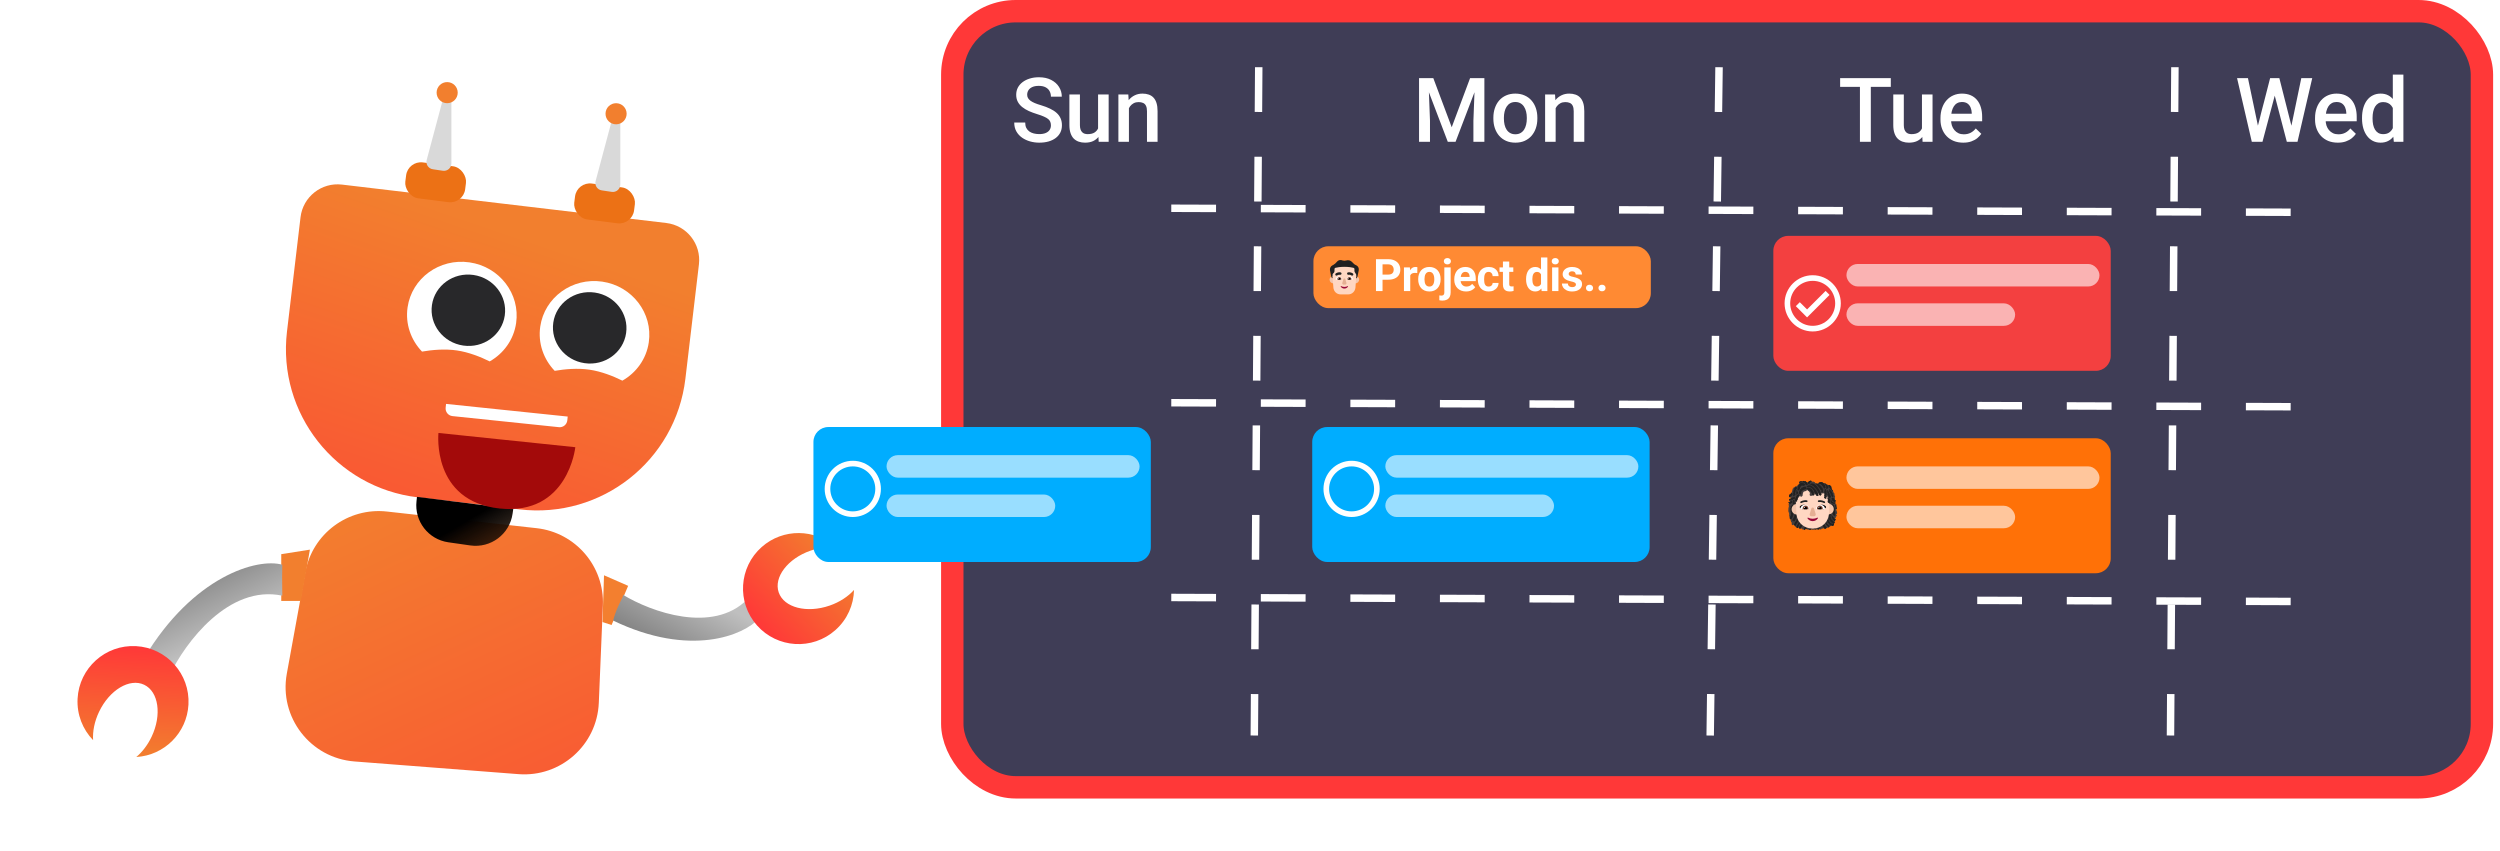 <svg width="335" height="114" viewBox="0 0 335 114" fill="none" xmlns="http://www.w3.org/2000/svg">
<g filter="url(#filter0_d_696_8197)">
<path d="M40.27 25.113C40.594 22.37 43.081 20.411 45.823 20.735L89.279 25.881C92.021 26.206 93.981 28.692 93.656 31.434L91.843 46.748C90.544 57.717 80.599 65.557 69.63 64.258L55.965 62.64C44.996 61.341 37.157 51.396 38.456 40.427L40.27 25.113Z" fill="url(#paint0_linear_696_8197)"/>
<rect x="54.674" y="17.509" width="8.084" height="4.85" rx="2" transform="rotate(7.291 54.674 17.509)" fill="#EC7115"/>
<rect x="77.31" y="20.339" width="8.084" height="4.85" rx="2" transform="rotate(7.291 77.31 20.339)" fill="#EC7115"/>
<path d="M59.455 8.91C59.516 8.68 59.724 8.521 59.961 8.521V8.521C60.251 8.521 60.486 8.755 60.486 9.045L60.486 17.892C60.486 18.504 59.942 18.972 59.337 18.881L57.995 18.68C57.404 18.592 57.023 18.009 57.177 17.433L59.455 8.91Z" fill="#D9D9D9"/>
<path d="M82.09 11.739C82.152 11.51 82.359 11.35 82.597 11.35V11.35C82.886 11.35 83.121 11.585 83.121 11.874L83.121 20.722C83.121 21.333 82.578 21.801 81.973 21.711L80.63 21.509C80.04 21.421 79.658 20.839 79.812 20.262L82.09 11.739Z" fill="#D9D9D9"/>
<circle cx="59.92" cy="8.415" r="1.415" fill="#F27F2E"/>
<circle cx="82.555" cy="11.244" r="1.415" fill="#F27F2E"/>
<path d="M40.909 72.691C41.851 67.523 46.631 63.966 51.852 64.546L71.9 66.775C77.123 67.356 81.006 71.881 80.786 77.132L80.24 90.183C80.003 95.84 75.122 100.172 69.478 99.735L47.5 98.036C41.588 97.579 37.37 92.107 38.433 86.273L40.909 72.691Z" fill="url(#paint1_linear_696_8197)"/>
<path d="M55.877 62.579L68.778 64.197L68.685 64.849C68.293 67.583 65.76 69.481 63.026 69.09L60.072 68.666C57.397 68.283 55.511 65.844 55.812 63.159L55.877 62.579Z" fill="url(#paint2_linear_696_8197)"/>
<path d="M37.688 70.258L41.528 69.652L40.315 76.524H37.688V70.258Z" fill="#F27F2E"/>
<path d="M80.938 73.088L84.172 74.503L81.949 79.757L80.736 79.353L80.938 73.088Z" fill="#F37F2F"/>
<path d="M100.138 76.322C95.49 80.97 87.245 77.99 83.505 75.715C83.505 76.129 82.749 77 82.151 79.151C92.443 84.115 99.711 81.162 101.755 78.818C101.406 78.335 100.976 77.645 100.138 76.322Z" fill="url(#paint3_linear_696_8197)"/>
<path d="M37.828 75.82C30.647 74.3 24.794 82.119 22.705 86.531C22.451 86.143 21.213 85.788 19.337 84.138C25.88 73.213 34.486 70.724 37.828 71.673C37.798 72.338 37.796 74.069 37.828 75.82Z" fill="url(#paint4_linear_696_8197)"/>
<path fill-rule="evenodd" clip-rule="evenodd" d="M104.349 75.388C105.054 77.422 108.108 78.21 111.172 77.149C112.53 76.678 113.662 75.922 114.44 75.05C114.391 77.044 113.545 79.013 111.934 80.439C108.857 83.163 104.156 82.877 101.432 79.8C98.709 76.724 98.995 72.022 102.071 69.298C104.936 66.762 109.211 66.836 111.985 69.343C110.951 69.244 109.786 69.38 108.62 69.784C105.557 70.846 103.645 73.354 104.349 75.388Z" fill="url(#paint5_linear_696_8197)"/>
<path fill-rule="evenodd" clip-rule="evenodd" d="M19.318 87.757C17.375 86.831 14.67 88.452 13.275 91.379C12.656 92.677 12.399 94.014 12.475 95.18C11.089 93.745 10.281 91.761 10.396 89.612C10.617 85.509 14.121 82.361 18.224 82.582C22.327 82.802 25.475 86.306 25.254 90.409C25.049 94.231 21.995 97.223 18.263 97.438C19.059 96.771 19.78 95.846 20.311 94.732C21.706 91.805 21.261 88.682 19.318 87.757Z" fill="url(#paint6_linear_696_8197)"/>
<path d="M69.161 39.292C68.836 41.532 67.478 43.374 65.621 44.429C64.385 43.817 62.783 43.185 61.204 42.956C59.625 42.727 57.91 42.877 56.55 43.113C55.07 41.573 54.291 39.421 54.616 37.181C55.184 33.271 58.9 30.574 62.916 31.157C66.933 31.74 69.729 35.382 69.161 39.292Z" fill="white"/>
<path d="M86.939 41.871C86.614 44.111 85.255 45.953 83.399 47.008C82.162 46.396 80.56 45.765 78.981 45.536C77.403 45.307 75.687 45.457 74.328 45.692C72.848 44.153 72.069 42.001 72.394 39.761C72.961 35.851 76.677 33.154 80.694 33.737C84.71 34.32 87.506 37.962 86.939 41.871Z" fill="white"/>
<path d="M62.074 42.304C64.767 42.695 67.259 40.894 67.638 38.282C68.017 35.669 66.14 33.235 63.446 32.844C60.752 32.453 58.261 34.254 57.882 36.866C57.503 39.478 59.38 41.913 62.074 42.304Z" fill="#28282A"/>
<path d="M78.333 44.663C81.027 45.054 83.519 43.254 83.898 40.641C84.277 38.029 82.4 35.594 79.706 35.203C77.012 34.812 74.521 36.613 74.142 39.225C73.763 41.838 75.639 44.273 78.333 44.663Z" fill="#28282A"/>
<g filter="url(#filter1_i_696_8197)">
<path d="M66.967 60.141C57.797 59.188 58.751 50.017 58.751 50.017L77.092 51.925C77.092 51.925 76.138 61.095 66.967 60.141Z" fill="#A30A0A"/>
</g>
<path d="M59.717 50.632L59.77 50.123L76.073 51.819L76.02 52.328C75.961 52.891 75.458 53.3 74.895 53.241L60.63 51.757C60.067 51.699 59.658 51.195 59.717 50.632Z" fill="white"/>
</g>
<rect x="127.606" y="1.5" width="204.972" height="104" rx="8.5" fill="#3F3D56" stroke="#FF3838" stroke-width="3"/>
<line x1="306.949" y1="28.443" x2="150.97" y2="27.886" stroke="white" stroke-dasharray="6 6"/>
<line x1="306.949" y1="54.502" x2="150.97" y2="53.945" stroke="white" stroke-dasharray="6 6"/>
<line x1="306.949" y1="80.598" x2="150.97" y2="80.041" stroke="white" stroke-dasharray="6 6"/>
<line x1="168.671" y1="9.004" x2="168.078" y2="98.558" stroke="white" stroke-dasharray="6 6"/>
<line x1="230.351" y1="9.007" x2="229.165" y2="98.562" stroke="white" stroke-dasharray="6 6"/>
<line x1="291.438" y1="9.004" x2="290.845" y2="98.558" stroke="white" stroke-dasharray="6 6"/>
<path d="M140.823 16.803C140.823 16.627 140.796 16.471 140.741 16.334C140.69 16.198 140.598 16.073 140.465 15.959C140.333 15.846 140.145 15.737 139.903 15.631C139.665 15.522 139.36 15.41 138.989 15.297C138.583 15.172 138.208 15.033 137.864 14.881C137.524 14.725 137.227 14.545 136.973 14.342C136.719 14.135 136.522 13.899 136.382 13.633C136.241 13.364 136.171 13.053 136.171 12.701C136.171 12.354 136.243 12.037 136.387 11.752C136.536 11.467 136.745 11.221 137.014 11.014C137.288 10.803 137.61 10.641 137.981 10.528C138.352 10.41 138.762 10.352 139.212 10.352C139.844 10.352 140.389 10.469 140.846 10.703C141.307 10.938 141.661 11.252 141.907 11.647C142.157 12.041 142.282 12.477 142.282 12.953H140.823C140.823 12.672 140.762 12.424 140.641 12.209C140.524 11.991 140.344 11.819 140.102 11.694C139.864 11.569 139.561 11.506 139.194 11.506C138.846 11.506 138.557 11.559 138.327 11.664C138.096 11.77 137.924 11.912 137.811 12.092C137.698 12.272 137.641 12.475 137.641 12.701C137.641 12.862 137.678 13.008 137.753 13.141C137.827 13.27 137.94 13.391 138.092 13.504C138.245 13.614 138.436 13.717 138.667 13.815C138.897 13.912 139.169 14.006 139.481 14.096C139.954 14.237 140.366 14.393 140.717 14.565C141.069 14.733 141.362 14.924 141.596 15.139C141.831 15.354 142.007 15.598 142.124 15.871C142.241 16.141 142.299 16.448 142.299 16.791C142.299 17.151 142.227 17.475 142.083 17.764C141.938 18.049 141.731 18.293 141.462 18.496C141.196 18.696 140.876 18.85 140.501 18.959C140.13 19.065 139.715 19.117 139.258 19.117C138.848 19.117 138.444 19.063 138.046 18.953C137.651 18.844 137.292 18.678 136.967 18.455C136.643 18.229 136.385 17.948 136.194 17.612C136.003 17.272 135.907 16.875 135.907 16.422H137.378C137.378 16.7 137.424 16.936 137.518 17.131C137.616 17.326 137.751 17.487 137.923 17.612C138.094 17.733 138.294 17.823 138.52 17.881C138.751 17.94 138.997 17.969 139.258 17.969C139.602 17.969 139.889 17.92 140.12 17.823C140.354 17.725 140.53 17.588 140.647 17.412C140.764 17.237 140.823 17.033 140.823 16.803ZM147.142 17.506V12.66H148.56V19H147.224L147.142 17.506ZM147.341 16.188L147.816 16.176C147.816 16.602 147.769 16.994 147.675 17.354C147.582 17.709 147.437 18.02 147.242 18.285C147.046 18.547 146.796 18.752 146.492 18.901C146.187 19.045 145.822 19.117 145.396 19.117C145.087 19.117 144.804 19.073 144.546 18.983C144.289 18.893 144.066 18.754 143.878 18.567C143.695 18.379 143.552 18.135 143.451 17.834C143.349 17.533 143.298 17.174 143.298 16.756V12.66H144.71V16.768C144.71 16.998 144.738 17.192 144.792 17.348C144.847 17.5 144.921 17.623 145.015 17.717C145.109 17.811 145.218 17.877 145.343 17.916C145.468 17.955 145.601 17.975 145.742 17.975C146.144 17.975 146.46 17.897 146.691 17.741C146.925 17.58 147.091 17.366 147.189 17.096C147.291 16.826 147.341 16.524 147.341 16.188ZM151.276 14.014V19H149.864V12.66H151.194L151.276 14.014ZM151.024 15.596L150.567 15.59C150.571 15.141 150.633 14.729 150.754 14.354C150.879 13.979 151.051 13.656 151.27 13.387C151.493 13.117 151.758 12.91 152.067 12.766C152.375 12.617 152.719 12.543 153.098 12.543C153.403 12.543 153.678 12.586 153.924 12.672C154.174 12.754 154.387 12.889 154.563 13.076C154.743 13.264 154.879 13.508 154.973 13.809C155.067 14.106 155.114 14.471 155.114 14.905V19H153.696V14.899C153.696 14.594 153.651 14.354 153.561 14.178C153.475 13.998 153.348 13.871 153.18 13.797C153.016 13.719 152.811 13.68 152.565 13.68C152.323 13.68 152.106 13.731 151.914 13.832C151.723 13.934 151.561 14.072 151.428 14.248C151.299 14.424 151.2 14.627 151.129 14.858C151.059 15.088 151.024 15.334 151.024 15.596Z" fill="white"/>
<path d="M190.751 10.469H192.063L194.53 17.049L196.991 10.469H198.303L195.046 19H194.003L190.751 10.469ZM190.153 10.469H191.401L191.618 16.164V19H190.153V10.469ZM197.653 10.469H198.907V19H197.436V16.164L197.653 10.469ZM200.111 15.901V15.766C200.111 15.309 200.177 14.885 200.31 14.494C200.443 14.1 200.634 13.758 200.884 13.469C201.138 13.176 201.447 12.95 201.81 12.789C202.177 12.625 202.591 12.543 203.052 12.543C203.517 12.543 203.931 12.625 204.294 12.789C204.662 12.95 204.972 13.176 205.226 13.469C205.48 13.758 205.673 14.1 205.806 14.494C205.939 14.885 206.005 15.309 206.005 15.766V15.901C206.005 16.358 205.939 16.782 205.806 17.172C205.673 17.563 205.48 17.904 205.226 18.198C204.972 18.487 204.664 18.713 204.3 18.877C203.937 19.037 203.525 19.117 203.064 19.117C202.599 19.117 202.183 19.037 201.816 18.877C201.453 18.713 201.144 18.487 200.89 18.198C200.636 17.904 200.443 17.563 200.31 17.172C200.177 16.782 200.111 16.358 200.111 15.901ZM201.523 15.766V15.901C201.523 16.186 201.552 16.455 201.611 16.709C201.669 16.963 201.761 17.186 201.886 17.377C202.011 17.569 202.171 17.719 202.367 17.828C202.562 17.938 202.794 17.992 203.064 17.992C203.326 17.992 203.552 17.938 203.744 17.828C203.939 17.719 204.099 17.569 204.224 17.377C204.349 17.186 204.441 16.963 204.5 16.709C204.562 16.455 204.593 16.186 204.593 15.901V15.766C204.593 15.485 204.562 15.219 204.5 14.969C204.441 14.715 204.347 14.491 204.218 14.295C204.093 14.1 203.933 13.947 203.738 13.838C203.546 13.725 203.318 13.668 203.052 13.668C202.787 13.668 202.556 13.725 202.361 13.838C202.169 13.947 202.011 14.1 201.886 14.295C201.761 14.491 201.669 14.715 201.611 14.969C201.552 15.219 201.523 15.485 201.523 15.766ZM208.457 14.014V19H207.045V12.66H208.375L208.457 14.014ZM208.205 15.596L207.748 15.59C207.752 15.141 207.815 14.729 207.936 14.354C208.061 13.979 208.233 13.656 208.451 13.387C208.674 13.117 208.94 12.91 209.248 12.766C209.557 12.617 209.901 12.543 210.28 12.543C210.584 12.543 210.86 12.586 211.106 12.672C211.356 12.754 211.569 12.889 211.744 13.076C211.924 13.264 212.061 13.508 212.155 13.809C212.248 14.106 212.295 14.471 212.295 14.905V19H210.877V14.899C210.877 14.594 210.832 14.354 210.743 14.178C210.657 13.998 210.53 13.871 210.362 13.797C210.198 13.719 209.993 13.68 209.746 13.68C209.504 13.68 209.287 13.731 209.096 13.832C208.905 13.934 208.743 14.072 208.61 14.248C208.481 14.424 208.381 14.627 208.311 14.858C208.241 15.088 208.205 15.334 208.205 15.596Z" fill="white"/>
<path d="M250.69 10.469V19H249.231V10.469H250.69ZM253.368 10.469V11.641H246.577V10.469H253.368ZM257.542 17.506V12.66H258.96V19H257.625L257.542 17.506ZM257.742 16.188L258.216 16.176C258.216 16.602 258.169 16.994 258.076 17.354C257.982 17.709 257.837 18.02 257.642 18.285C257.447 18.547 257.197 18.752 256.892 18.901C256.587 19.045 256.222 19.117 255.796 19.117C255.488 19.117 255.205 19.073 254.947 18.983C254.689 18.893 254.466 18.754 254.279 18.567C254.095 18.379 253.953 18.135 253.851 17.834C253.75 17.533 253.699 17.174 253.699 16.756V12.66H255.111V16.768C255.111 16.998 255.138 17.192 255.193 17.348C255.248 17.5 255.322 17.623 255.416 17.717C255.509 17.811 255.619 17.877 255.744 17.916C255.869 17.955 256.001 17.975 256.142 17.975C256.544 17.975 256.861 17.897 257.091 17.741C257.326 17.58 257.492 17.366 257.589 17.096C257.691 16.826 257.742 16.524 257.742 16.188ZM263.071 19.117C262.602 19.117 262.178 19.041 261.799 18.889C261.424 18.733 261.104 18.516 260.838 18.238C260.576 17.961 260.375 17.635 260.235 17.26C260.094 16.885 260.024 16.481 260.024 16.047V15.813C260.024 15.317 260.096 14.867 260.241 14.465C260.385 14.063 260.586 13.719 260.844 13.434C261.102 13.145 261.407 12.924 261.758 12.772C262.11 12.619 262.491 12.543 262.901 12.543C263.354 12.543 263.75 12.619 264.09 12.772C264.43 12.924 264.711 13.139 264.934 13.416C265.16 13.69 265.328 14.016 265.438 14.395C265.551 14.774 265.608 15.192 265.608 15.649V16.252H260.709V15.239H264.213V15.127C264.205 14.873 264.155 14.635 264.061 14.412C263.971 14.19 263.832 14.01 263.645 13.873C263.457 13.737 263.207 13.668 262.895 13.668C262.66 13.668 262.451 13.719 262.268 13.821C262.088 13.918 261.938 14.061 261.817 14.248C261.696 14.436 261.602 14.662 261.535 14.928C261.473 15.19 261.442 15.485 261.442 15.813V16.047C261.442 16.325 261.479 16.582 261.553 16.821C261.631 17.055 261.744 17.26 261.893 17.436C262.041 17.612 262.221 17.75 262.432 17.852C262.643 17.95 262.883 17.998 263.153 17.998C263.493 17.998 263.795 17.93 264.061 17.793C264.326 17.657 264.557 17.463 264.752 17.213L265.496 17.934C265.36 18.133 265.182 18.325 264.963 18.508C264.744 18.688 264.477 18.834 264.16 18.948C263.848 19.061 263.485 19.117 263.071 19.117Z" fill="white"/>
<path d="M302.497 17.084L304.196 10.469H305.087L304.987 12.174L303.171 19H302.245L302.497 17.084ZM301.225 10.469L302.602 17.032L302.725 19H301.741L299.766 10.469H301.225ZM307.014 17.014L308.374 10.469H309.839L307.864 19H306.88L307.014 17.014ZM305.432 10.469L307.114 17.102L307.36 19H306.434L304.647 12.174L304.553 10.469H305.432ZM313.263 19.117C312.794 19.117 312.371 19.041 311.992 18.889C311.617 18.733 311.296 18.516 311.031 18.238C310.769 17.961 310.568 17.635 310.427 17.26C310.287 16.885 310.216 16.481 310.216 16.047V15.813C310.216 15.317 310.289 14.867 310.433 14.465C310.578 14.063 310.779 13.719 311.037 13.434C311.294 13.145 311.599 12.924 311.951 12.772C312.302 12.619 312.683 12.543 313.093 12.543C313.546 12.543 313.943 12.619 314.283 12.772C314.623 12.924 314.904 13.139 315.126 13.416C315.353 13.69 315.521 14.016 315.63 14.395C315.744 14.774 315.8 15.192 315.8 15.649V16.252H310.902V15.239H314.406V15.127C314.398 14.873 314.347 14.635 314.253 14.412C314.164 14.19 314.025 14.01 313.837 13.873C313.65 13.737 313.4 13.668 313.087 13.668C312.853 13.668 312.644 13.719 312.46 13.821C312.281 13.918 312.13 14.061 312.009 14.248C311.888 14.436 311.794 14.662 311.728 14.928C311.666 15.19 311.634 15.485 311.634 15.813V16.047C311.634 16.325 311.671 16.582 311.746 16.821C311.824 17.055 311.937 17.26 312.085 17.436C312.234 17.612 312.414 17.75 312.625 17.852C312.835 17.95 313.076 17.998 313.345 17.998C313.685 17.998 313.988 17.93 314.253 17.793C314.519 17.657 314.75 17.463 314.945 17.213L315.689 17.934C315.552 18.133 315.375 18.325 315.156 18.508C314.937 18.688 314.669 18.834 314.353 18.948C314.041 19.061 313.677 19.117 313.263 19.117ZM320.637 17.688V10H322.055V19H320.772L320.637 17.688ZM316.512 15.901V15.778C316.512 15.297 316.569 14.86 316.682 14.465C316.795 14.067 316.959 13.725 317.174 13.44C317.389 13.151 317.651 12.93 317.959 12.778C318.268 12.621 318.616 12.543 319.002 12.543C319.385 12.543 319.721 12.617 320.01 12.766C320.299 12.914 320.545 13.127 320.748 13.405C320.951 13.678 321.114 14.006 321.235 14.389C321.356 14.768 321.442 15.19 321.493 15.655V16.047C321.442 16.5 321.356 16.914 321.235 17.289C321.114 17.664 320.951 17.988 320.748 18.262C320.545 18.535 320.297 18.746 320.004 18.895C319.715 19.043 319.377 19.117 318.991 19.117C318.608 19.117 318.262 19.037 317.953 18.877C317.649 18.717 317.389 18.492 317.174 18.203C316.959 17.914 316.795 17.575 316.682 17.184C316.569 16.789 316.512 16.362 316.512 15.901ZM317.924 15.778V15.901C317.924 16.19 317.95 16.459 318 16.709C318.055 16.959 318.139 17.18 318.252 17.371C318.366 17.559 318.512 17.707 318.692 17.817C318.875 17.922 319.094 17.975 319.348 17.975C319.668 17.975 319.932 17.904 320.139 17.764C320.346 17.623 320.508 17.434 320.625 17.196C320.746 16.953 320.828 16.684 320.871 16.387V15.326C320.848 15.096 320.799 14.881 320.725 14.682C320.655 14.483 320.559 14.309 320.438 14.16C320.317 14.008 320.166 13.891 319.987 13.809C319.811 13.723 319.602 13.68 319.36 13.68C319.102 13.68 318.883 13.735 318.703 13.844C318.524 13.953 318.375 14.104 318.258 14.295C318.145 14.487 318.061 14.709 318.006 14.963C317.951 15.217 317.924 15.489 317.924 15.778Z" fill="white"/>
<rect x="237.627" y="58.729" width="45.211" height="18.084" rx="2" fill="#FF7107"/>
<g clip-path="url(#clip0_696_8197)">
<path d="M242.272 64.697C242.247 64.683 242.213 64.692 242.206 64.697C242.186 64.622 242.117 64.595 242.036 64.612C242.028 64.491 241.881 64.439 241.791 64.508C241.712 64.419 241.598 64.431 241.531 64.551C241.476 64.49 241.392 64.474 241.342 64.522C241.183 64.436 241.082 64.592 241.089 64.71C241.091 64.751 241.128 64.78 241.146 64.786C241.127 64.805 241.129 64.841 241.129 64.857L241.129 64.858C241.055 64.834 241.007 64.923 241.02 64.971C240.911 64.936 240.839 64.991 240.854 65.103C240.734 65.08 240.69 65.183 240.717 65.247C240.661 65.186 240.583 65.187 240.551 65.247C240.491 65.227 240.423 65.267 240.423 65.321C240.342 65.311 240.296 65.356 240.3 65.442C240.215 65.435 240.178 65.549 240.227 65.594C240.149 65.609 240.12 65.707 240.185 65.757C240.126 65.777 240.106 65.851 240.139 65.902C240.064 65.915 240.071 66.007 240.084 66.034C239.994 66.034 239.979 66.124 240.001 66.18C239.928 66.148 239.86 66.215 239.872 66.288C239.718 66.226 239.718 66.406 239.759 66.487C239.672 66.588 239.798 66.648 239.886 66.611C239.886 66.632 239.908 66.652 239.919 66.66C239.919 66.707 239.928 66.755 239.994 66.769C239.988 66.776 239.976 66.796 239.976 66.808C239.918 66.802 239.883 66.834 239.873 66.851C239.776 66.819 239.706 66.905 239.741 66.998L239.741 66.999C239.758 67.042 239.775 67.088 239.886 67.173C239.819 67.193 239.808 67.259 239.81 67.292C239.716 67.236 239.623 67.29 239.689 67.405C239.703 67.428 239.755 67.474 239.779 67.493C239.675 67.53 239.616 67.667 239.726 67.786C239.667 67.836 239.687 67.924 239.742 67.967C239.613 67.967 239.568 68.159 239.709 68.196C239.636 68.217 239.597 68.328 239.666 68.387C239.594 68.419 239.607 68.547 239.679 68.561C239.65 68.671 239.71 68.714 239.772 68.719C239.699 68.781 239.743 68.88 239.778 68.911C239.689 68.982 239.717 69.116 239.8 69.144C239.725 69.2 239.761 69.309 239.836 69.343C239.828 69.343 239.815 69.362 239.823 69.42C239.832 69.488 239.908 69.531 239.957 69.568C239.847 69.641 239.917 69.772 240.014 69.772C239.914 69.932 240.06 70.043 240.148 70.056C239.934 70.231 240.256 70.501 240.324 70.31C240.353 70.324 240.395 70.315 240.4 70.31C240.41 70.345 240.446 70.397 240.491 70.43C240.471 70.494 240.543 70.547 240.585 70.547C240.602 70.654 240.694 70.637 240.722 70.632L240.723 70.632C240.723 70.746 240.904 70.818 240.962 70.686C240.989 70.704 241.024 70.698 241.039 70.692C241.069 70.788 241.114 70.836 241.212 70.841C241.29 70.846 241.347 70.749 241.368 70.7C241.319 70.813 241.4 70.876 241.509 70.862C241.5 70.993 241.671 71.04 241.714 70.903C241.712 70.937 241.725 71.005 241.797 71.011C241.868 71.017 241.897 70.922 241.903 70.874C241.917 70.889 241.957 70.92 241.999 70.921C242.052 70.923 242.087 70.887 242.108 70.854C242.146 70.936 242.257 71.05 242.368 70.945C242.378 70.96 242.405 70.992 242.436 70.996C242.467 71.001 242.497 70.981 242.508 70.971C242.523 70.978 242.621 71.001 242.669 70.985C242.733 70.965 242.733 70.911 242.734 70.87L242.734 70.867C242.739 70.878 242.758 70.907 242.817 70.957C242.908 71.034 243.099 71.049 243.058 70.874C243.053 70.853 243.051 70.854 243.058 70.846C243.064 70.838 243.073 70.841 243.077 70.854C243.113 70.927 243.192 70.992 243.26 70.98C243.328 70.967 243.319 70.883 243.323 70.888C243.326 70.893 243.337 70.907 243.362 70.907C243.418 71.02 243.55 70.989 243.62 70.931C243.668 70.968 243.717 70.963 243.735 70.957C243.771 70.951 243.786 70.898 243.788 70.874C243.867 70.957 244.092 71.02 244.106 70.808C244.202 70.874 244.446 70.838 244.404 70.683H244.428C244.425 70.702 244.423 70.748 244.439 70.788C244.46 70.838 244.53 70.881 244.616 70.853C244.685 70.83 244.75 70.753 244.773 70.717C244.839 70.736 244.915 70.729 244.954 70.669C245.043 70.689 245.142 70.633 245.152 70.543C245.275 70.543 245.323 70.494 245.336 70.431C245.362 70.438 245.413 70.418 245.429 70.406C245.559 70.602 245.876 70.335 245.717 70.162C245.837 70.119 245.883 70.001 245.822 69.912C245.891 69.84 245.919 69.746 245.924 69.707C246.027 69.642 245.983 69.508 245.864 69.539V69.486C245.954 69.463 246.02 69.392 245.998 69.238C246.23 69.156 246.094 68.936 245.989 68.858C246.096 68.938 246.265 68.809 246.154 68.653C246.187 68.55 246.137 68.509 246.089 68.481C246.121 68.401 246.069 68.348 246.045 68.33C246.066 68.307 246.065 68.245 246.062 68.216C246.13 68.216 246.171 68.089 246.089 68.034C246.118 68.009 246.12 67.898 246.069 67.876C246.077 67.853 246.069 67.836 246.049 67.817C246.062 67.803 246.062 67.788 246.054 67.759C246.097 67.694 246.07 67.586 245.991 67.557C245.985 67.507 245.942 67.472 245.925 67.464C245.973 67.403 245.968 67.306 245.865 67.291C245.863 67.283 245.856 67.268 245.849 67.268C245.862 67.26 245.904 67.238 245.957 67.198C246.052 67.124 245.971 67.004 245.865 67.031C245.873 67.007 245.865 66.979 245.865 66.963C245.895 66.932 245.905 66.88 245.871 66.825C245.925 66.741 245.893 66.656 245.829 66.628C245.957 66.628 245.906 66.406 245.797 66.436C245.905 66.406 245.888 66.233 245.768 66.233C245.831 66.19 245.849 66.065 245.716 66.046C245.731 65.967 245.699 65.918 245.631 65.88C245.667 65.796 245.613 65.711 245.527 65.686C245.512 65.638 245.5 65.601 245.46 65.567C245.46 65.531 245.444 65.496 245.422 65.468C245.436 65.403 245.429 65.354 245.38 65.3C245.4 65.221 245.357 65.127 245.276 65.104C245.232 65.003 245.079 64.948 244.995 65.038C244.961 64.935 244.841 64.892 244.745 64.955C244.745 64.913 244.689 64.868 244.646 64.853C244.604 64.779 244.505 64.738 244.423 64.769C244.413 64.767 244.374 64.758 244.336 64.758C244.299 64.672 244.238 64.64 244.138 64.642C244.076 64.562 243.963 64.589 243.895 64.637C243.802 64.628 243.692 64.667 243.682 64.772C243.636 64.771 243.575 64.808 243.562 64.836C243.534 64.824 243.511 64.815 243.415 64.796C243.318 64.778 243.246 64.785 243.204 64.796C243.269 64.729 243.204 64.54 243.08 64.596C243.054 64.525 242.954 64.502 242.902 64.557C242.873 64.519 242.792 64.512 242.751 64.533C242.735 64.431 242.627 64.343 242.539 64.463C242.474 64.432 242.371 64.467 242.387 64.561C242.306 64.549 242.243 64.594 242.272 64.697Z" fill="#433D3D"/>
<path d="M239.778 67.493L239.776 67.496C239.824 67.523 239.874 67.541 239.916 67.535C239.979 67.525 239.986 67.443 239.99 67.394C239.99 67.388 239.99 67.383 239.991 67.378C239.996 67.382 240.002 67.387 240.008 67.394C240.024 67.41 240.044 67.43 240.077 67.433C240.148 67.437 240.187 67.373 240.194 67.302C240.202 67.231 240.177 67.047 240.066 67.059C239.994 67.067 239.986 67.142 239.991 67.179C239.957 67.166 239.922 67.168 239.879 67.172L239.875 67.172C239.818 67.196 239.807 67.261 239.81 67.292C239.78 67.274 239.711 67.248 239.675 67.287C239.631 67.336 239.655 67.395 239.681 67.415C239.702 67.431 239.755 67.474 239.778 67.493Z" fill="#212121"/>
<path d="M245.825 69.916C245.822 69.914 245.819 69.911 245.816 69.909C245.756 69.863 245.71 69.863 245.653 69.885C245.687 69.802 245.604 69.717 245.522 69.758C245.551 69.671 245.496 69.607 245.403 69.627C245.471 69.552 245.428 69.439 245.317 69.448C245.395 69.371 245.367 69.266 245.256 69.246C245.344 69.216 245.382 69.1 245.269 69.047C245.382 69.047 245.428 68.847 245.317 68.805C245.076 68.712 245.017 68.9 245.041 68.974C244.963 69.034 244.931 69.265 245.098 69.309C244.987 69.4 245.041 69.542 245.143 69.542C245.051 69.643 245.098 69.769 245.256 69.737C245.162 69.871 245.304 69.957 245.382 69.909C245.354 70.058 245.478 70.082 245.539 70.045C245.557 70.107 245.6 70.142 245.647 70.157C245.62 70.164 245.593 70.18 245.566 70.21C245.542 70.116 245.434 70.108 245.368 70.17C245.388 70.067 245.308 70.009 245.219 70.049C245.273 69.954 245.198 69.884 245.099 69.901C245.177 69.804 245.111 69.726 245.024 69.726C245.089 69.629 245.013 69.555 244.953 69.541C245.052 69.421 244.99 69.32 244.916 69.295C244.831 69.356 244.803 69.513 244.783 69.618L244.781 69.627L244.778 69.642C244.759 69.808 244.799 69.852 244.897 69.878C244.832 70.038 244.936 70.119 245.034 70.093C245.006 70.255 245.144 70.332 245.224 70.296C245.252 70.4 245.305 70.434 245.356 70.432C245.379 70.43 245.407 70.419 245.423 70.409C245.425 70.408 245.426 70.407 245.428 70.406L245.429 70.406C245.558 70.601 245.871 70.338 245.72 70.165L245.718 70.164L245.719 70.164L245.717 70.162C245.835 70.12 245.881 70.005 245.825 69.916Z" fill="#212121"/>
<path d="M245.584 68.505C245.52 68.549 245.541 68.677 245.626 68.689C245.527 68.707 245.542 68.875 245.65 68.887C245.554 68.958 245.626 69.088 245.74 69.051C245.75 69.181 246.017 69.135 245.91 68.94C245.989 68.887 245.956 68.797 245.87 68.781C245.974 68.739 245.948 68.627 245.857 68.595C245.942 68.56 245.925 68.457 245.857 68.429C245.922 68.392 245.916 68.297 245.845 68.261C245.913 68.222 245.915 68.101 245.817 68.08C245.884 68.002 245.853 67.903 245.772 67.882C245.844 67.817 245.781 67.677 245.677 67.677C245.677 67.522 245.423 67.49 245.349 67.717C245.313 67.829 245.418 68.064 245.501 68.249C245.56 68.382 245.608 68.488 245.584 68.505Z" fill="#212121"/>
<path d="M240.505 69.031C240.465 68.921 240.54 68.785 240.757 68.851C240.974 68.918 240.9 69.302 240.671 69.318C240.737 69.409 240.683 69.538 240.587 69.522C240.638 69.62 240.634 69.693 240.523 69.724C240.56 69.864 240.34 69.955 240.293 69.792C240.113 69.824 240.106 69.568 240.282 69.586C240.233 69.462 240.32 69.415 240.368 69.409C240.306 69.275 240.394 69.233 240.445 69.229C240.379 69.139 240.421 69.048 240.505 69.031Z" fill="#212121"/>
<path d="M239.972 68.482C239.881 68.38 239.926 68.304 239.959 68.268C239.862 68.198 239.876 68.064 239.998 68.041C239.881 67.945 239.942 67.774 240.1 67.8C240.004 67.656 240.23 67.541 240.37 67.725C240.532 68.015 240.319 68.745 240.319 68.745C240.385 68.828 240.352 68.905 240.292 68.934C240.352 69.031 240.292 69.096 240.228 69.109C240.274 69.225 240.226 69.276 240.159 69.296C240.225 69.424 240.14 69.467 240.092 69.476C240.074 69.611 239.956 69.6 239.874 69.523C239.792 69.446 239.8 69.38 239.833 69.341C239.859 69.31 239.894 69.31 239.908 69.313C239.833 69.2 239.916 69.125 239.972 69.109C239.922 68.999 239.987 68.937 240.029 68.921C239.94 68.855 239.959 68.759 240.029 68.703C239.908 68.667 239.908 68.54 239.972 68.482Z" fill="#212121"/>
<path d="M241.364 70.708C241.341 70.758 241.286 70.846 241.212 70.841C241.114 70.836 241.069 70.788 241.039 70.692L241.037 70.693C241.028 70.637 241.07 70.561 241.151 70.543C241.136 70.483 241.152 70.409 241.243 70.387C241.224 70.347 241.225 70.239 241.343 70.221C241.287 70.129 241.42 69.944 241.581 70.089C241.744 70.235 241.555 70.401 241.485 70.41C241.503 70.47 241.488 70.602 241.389 70.602C241.389 70.638 241.375 70.68 241.364 70.708Z" fill="#212121"/>
<path d="M240.49 70.43L240.49 70.431C240.592 70.483 240.728 70.43 240.65 70.3C240.77 70.314 240.787 70.178 240.74 70.109C240.831 70.142 240.905 70.035 240.87 69.924C240.983 69.958 241.019 69.786 240.983 69.713C241.421 69.525 240.925 69.063 240.87 69.502C240.759 69.487 240.666 69.628 240.74 69.765C240.659 69.701 240.563 69.847 240.633 69.958C240.544 69.902 240.449 70.039 240.507 70.144C240.428 70.117 240.362 70.202 240.397 70.311C240.399 70.311 240.4 70.31 240.4 70.31C240.409 70.345 240.446 70.397 240.49 70.43Z" fill="#212121"/>
<path d="M240.723 70.635L240.723 70.632L240.722 70.632C240.705 70.575 240.697 70.493 240.804 70.477C240.773 70.413 240.786 70.323 240.893 70.323C240.893 70.323 240.832 70.187 240.964 70.187C240.914 70.091 240.967 70.022 241.05 70.015C240.995 69.891 241.098 69.821 241.147 69.809C241.163 69.823 241.384 69.994 241.384 69.994L241.373 69.998C241.269 70.033 241.2 70.057 241.226 70.161C241.138 70.161 241.096 70.259 241.132 70.323C241.05 70.331 241.009 70.427 241.056 70.495C240.944 70.542 240.952 70.61 240.959 70.667C240.96 70.674 240.96 70.68 240.961 70.687C240.916 70.808 240.767 70.77 240.731 70.675L240.73 70.668C240.728 70.656 240.726 70.645 240.723 70.635Z" fill="#212121"/>
<path d="M245.864 69.486C245.865 69.485 245.866 69.485 245.868 69.484C245.758 69.502 245.679 69.35 245.751 69.281C245.65 69.349 245.554 69.24 245.606 69.154C245.521 69.177 245.474 69.085 245.506 68.98C245.406 68.98 245.357 69.176 245.457 69.251C245.386 69.353 245.458 69.505 245.568 69.477C245.495 69.575 245.594 69.719 245.712 69.673C245.724 69.786 245.805 69.829 245.885 69.821C245.909 69.774 245.921 69.731 245.924 69.707C245.989 69.666 245.985 69.607 245.975 69.582C245.948 69.517 245.864 69.539 245.864 69.539V69.486Z" fill="#212121"/>
<path d="M242.108 70.855L242.107 70.854C242.086 70.887 242.051 70.923 241.999 70.921C241.957 70.92 241.917 70.889 241.902 70.874C241.897 70.922 241.868 71.017 241.797 71.011C241.739 71.006 241.719 70.961 241.715 70.926C241.718 70.799 241.725 70.619 241.881 70.646C241.903 70.608 241.933 70.571 242.02 70.588C242.1 70.604 242.14 70.716 242.108 70.855Z" fill="#212121"/>
<path d="M242.734 70.867C242.734 70.868 242.735 70.869 242.735 70.87C242.714 70.766 242.601 70.681 242.532 70.691C242.448 70.703 242.456 70.785 242.471 70.825C242.394 70.824 242.371 70.879 242.371 70.95C242.383 70.966 242.408 70.992 242.436 70.996C242.467 71 242.497 70.981 242.508 70.971C242.522 70.978 242.621 71.001 242.669 70.985C242.732 70.965 242.733 70.911 242.734 70.87L242.734 70.867Z" fill="#212121"/>
<path d="M243.324 70.889C243.323 70.889 243.323 70.889 243.323 70.888C243.322 70.887 243.322 70.89 243.321 70.894C243.319 70.913 243.314 70.969 243.26 70.98C243.192 70.992 243.113 70.927 243.077 70.854C243.075 70.849 243.073 70.845 243.07 70.843C243.061 70.819 243.055 70.795 243.051 70.776L243.05 70.774C243.029 70.689 243.179 70.653 243.246 70.767C243.252 70.777 243.26 70.787 243.268 70.798C243.29 70.826 243.315 70.859 243.324 70.889Z" fill="#212121"/>
<path d="M243.787 70.874L243.789 70.875C243.785 70.852 243.774 70.83 243.762 70.818C243.851 70.792 243.924 70.698 243.833 70.632C243.742 70.566 243.619 70.644 243.563 70.726C243.513 70.798 243.561 70.888 243.625 70.935C243.672 70.968 243.717 70.963 243.735 70.957C243.771 70.951 243.786 70.898 243.787 70.874Z" fill="#212121"/>
<path d="M244.769 70.721L244.768 70.721C244.744 70.757 244.679 70.833 244.61 70.856C244.524 70.885 244.454 70.841 244.434 70.792C244.418 70.752 244.42 70.705 244.423 70.687H244.421L244.421 70.686C244.356 70.692 244.249 70.62 244.327 70.507C244.283 70.501 244.192 70.474 244.204 70.405C244.215 70.336 244.368 70.209 244.443 70.155C244.463 70.179 244.496 70.245 244.472 70.311C244.52 70.321 244.605 70.367 244.561 70.475C244.6 70.479 244.676 70.507 244.665 70.587C244.715 70.581 244.794 70.607 244.769 70.721Z" fill="#212121"/>
<path d="M244.992 70.371C245.097 70.356 245.171 70.397 245.153 70.543L245.152 70.543C245.142 70.629 245.052 70.684 244.966 70.671C244.962 70.67 244.959 70.668 244.956 70.667C244.981 70.567 244.924 70.463 244.819 70.501C244.835 70.404 244.781 70.359 244.703 70.371C244.727 70.318 244.703 70.227 244.594 70.238C244.632 70.177 244.636 70.093 244.512 70.053C244.384 70.013 244.462 69.826 244.632 69.871C244.723 69.885 244.778 69.994 244.749 70.1C244.808 70.1 244.868 70.135 244.859 70.238C244.956 70.222 245.004 70.282 244.992 70.371Z" fill="#212121"/>
<path d="M245.727 68.218C245.727 68.609 245.411 68.925 245.021 68.925C244.631 68.925 244.314 68.609 244.314 68.218C244.314 67.828 244.631 67.512 245.021 67.512C245.411 67.512 245.727 67.828 245.727 68.218Z" fill="#F4C6AD"/>
<path d="M241.489 68.242C241.489 68.632 241.172 68.948 240.782 68.948C240.392 68.948 240.076 68.632 240.076 68.242C240.076 67.852 240.392 67.535 240.782 67.535C241.172 67.535 241.489 67.852 241.489 68.242Z" fill="#F4C6AD"/>
<path d="M241.557 66.113C241.621 66.107 241.629 66.02 241.615 65.98C241.66 65.98 241.687 65.934 241.687 65.887C241.709 65.897 241.765 65.881 241.782 65.84C241.815 65.851 241.871 65.853 241.909 65.803C241.982 65.856 242.14 65.746 242.099 65.657C242.115 65.671 242.159 65.686 242.204 65.647C242.194 65.747 242.297 65.811 242.389 65.811C242.384 65.925 242.482 65.947 242.571 65.915C242.438 65.979 242.45 66.115 242.571 66.152C242.314 66.341 242.711 66.594 242.817 66.374C242.87 66.455 243.003 66.406 243.035 66.365C243.059 66.362 243.11 66.349 243.12 66.318C243.133 66.281 243.13 66.235 243.109 66.215C243.152 66.189 243.239 66.138 243.245 66.134C243.246 66.133 243.245 66.135 243.244 66.14C243.239 66.159 243.226 66.212 243.269 66.248C243.313 66.285 243.372 66.282 243.396 66.275C243.381 66.302 243.359 66.365 243.396 66.409C243.441 66.464 243.555 66.457 243.605 66.433C243.656 66.409 243.688 66.376 243.686 66.337C243.684 66.298 243.66 66.255 243.605 66.256C243.612 66.249 243.625 66.227 243.62 66.188C243.616 66.149 243.609 66.135 243.605 66.134L243.661 66.113C243.668 66.132 243.695 66.172 243.75 66.179C243.803 66.403 244.021 66.276 243.99 66.179C244.008 66.171 244.031 66.108 244.032 66.078L244.044 66.085C244.043 66.114 244.051 66.171 244.094 66.171C244.148 66.171 244.225 66.132 244.256 66.085C244.264 66.1 244.304 66.125 244.405 66.113C244.474 66.105 244.498 66.072 244.503 66.066C244.503 66.065 244.504 66.065 244.504 66.065C244.504 66.065 244.504 66.065 244.503 66.065C244.499 66.07 244.476 66.101 244.495 66.134C244.446 66.177 244.443 66.272 244.527 66.299C244.44 66.354 244.431 66.453 244.515 66.52C244.484 66.531 244.427 66.574 244.443 66.661C244.464 66.769 244.611 66.817 244.644 66.822C244.749 66.835 244.756 66.703 244.685 66.654C244.785 66.616 244.835 66.527 244.732 66.453C244.721 66.447 244.709 66.437 244.702 66.431C244.698 66.427 244.695 66.425 244.694 66.424C244.71 66.423 244.745 66.419 244.76 66.409C244.76 66.453 244.808 66.503 244.871 66.503C244.837 66.555 244.836 66.661 244.935 66.688C244.893 66.731 244.845 66.834 244.981 66.894C244.935 66.912 244.851 67.018 244.981 67.105C244.935 67.133 244.85 67.265 244.994 67.346C245.051 67.375 245.088 67.387 245.1 67.39L245.136 67.517L245.086 68.75C245.032 69.996 244.072 70.832 242.899 70.832C241.726 70.832 240.765 69.996 240.711 68.75L240.668 67.684H240.674L240.669 67.566L240.665 67.43C240.667 67.331 240.672 67.249 240.679 67.179C240.681 67.182 240.683 67.186 240.685 67.189C240.711 67.21 240.793 67.213 240.813 67.152C240.835 67.084 240.783 67.037 240.733 67.012C240.784 67.029 240.852 67.035 240.875 66.977C240.903 66.908 240.841 66.861 240.8 66.843C240.83 66.853 240.891 66.857 240.921 66.808C240.954 66.754 240.91 66.701 240.887 66.68C240.906 66.691 240.953 66.703 240.993 66.664C241.033 66.625 241.006 66.56 240.988 66.532C241.01 66.541 241.063 66.553 241.095 66.532C241.127 66.511 241.134 66.447 241.133 66.418C241.151 66.448 241.202 66.437 241.231 66.418C241.21 66.627 241.506 66.586 241.487 66.448C241.588 66.439 241.593 66.324 241.522 66.281C241.615 66.264 241.615 66.152 241.557 66.113Z" fill="#FFD7C2"/>
<path d="M242.901 69.513C242.678 69.513 242.469 69.46 242.293 69.368C242.233 69.338 242.168 69.406 242.206 69.46C242.353 69.683 242.609 69.832 242.901 69.832C243.193 69.832 243.449 69.683 243.596 69.46C243.634 69.403 243.57 69.338 243.509 69.368C243.333 69.46 243.126 69.513 242.901 69.513Z" fill="#990838"/>
<path d="M242.733 68.131L242.5 68.877C242.453 69.03 242.567 69.184 242.729 69.184H243.074C243.236 69.184 243.35 69.028 243.303 68.877L243.069 68.131C243.019 67.965 242.786 67.965 242.733 68.131Z" fill="#E5AF93"/>
<path d="M241.724 67.63C241.959 67.63 242.201 67.818 242.318 68.006C242.177 68.05 242.046 68.083 241.918 68.116C241.769 68.154 241.623 68.191 241.471 68.242L241.235 68.077C241.141 68.006 241.117 67.889 241.259 67.794C241.4 67.677 241.559 67.63 241.724 67.63Z" fill="black"/>
<path d="M244.126 67.63C243.89 67.63 243.649 67.818 243.531 68.006C243.672 68.05 243.803 68.083 243.931 68.116C244.081 68.154 244.226 68.191 244.379 68.242L244.614 68.077C244.708 68.006 244.732 67.889 244.591 67.794C244.449 67.677 244.291 67.63 244.126 67.63Z" fill="black"/>
<path d="M241.256 68.093C241.324 67.828 241.566 67.63 241.852 67.63C242.149 67.63 242.398 67.841 242.454 68.123C242.465 68.186 242.417 68.242 242.354 68.242H241.375C241.296 68.242 241.238 68.17 241.256 68.093Z" fill="white"/>
<path d="M244.546 68.093C244.479 67.828 244.237 67.63 243.951 67.63C243.651 67.63 243.405 67.841 243.349 68.123C243.337 68.186 243.386 68.242 243.449 68.242H244.428C244.507 68.242 244.565 68.17 244.546 68.093Z" fill="white"/>
<path d="M241.549 68.138C241.549 67.919 241.726 67.746 241.942 67.746C242.158 67.746 242.333 67.919 242.333 68.138C242.333 68.175 242.328 68.209 242.319 68.242H241.563C241.554 68.207 241.549 68.175 241.549 68.138Z" fill="#7D4533"/>
<path d="M244.253 68.138C244.253 67.919 244.076 67.746 243.86 67.746C243.644 67.746 243.467 67.919 243.47 68.138C243.47 68.175 243.474 68.209 243.484 68.242H244.239C244.248 68.207 244.253 68.175 244.253 68.138Z" fill="#7D4533"/>
<path d="M241.942 67.915C242.066 67.915 242.166 68.015 242.166 68.138C242.166 68.175 242.156 68.21 242.14 68.242H241.745C241.729 68.21 241.719 68.175 241.719 68.138C241.719 68.015 241.819 67.915 241.942 67.915Z" fill="black"/>
<path d="M243.858 67.915C243.735 67.915 243.635 68.015 243.635 68.138C243.635 68.175 243.644 68.21 243.66 68.242H244.056C244.072 68.21 244.081 68.175 244.081 68.138C244.081 68.015 243.981 67.915 243.858 67.915Z" fill="black"/>
<path d="M241.877 67.988C241.877 68.027 241.846 68.058 241.808 68.058C241.769 68.058 241.738 68.027 241.738 67.988C241.738 67.949 241.769 67.917 241.808 67.917C241.846 67.917 241.877 67.949 241.877 67.988Z" fill="white"/>
<path d="M243.807 67.988C243.807 68.027 243.776 68.058 243.737 68.058C243.699 68.058 243.667 68.027 243.667 67.988C243.667 67.949 243.699 67.917 243.737 67.917C243.776 67.917 243.807 67.949 243.807 67.988Z" fill="white"/>
<path d="M241.408 67.401L241.41 67.4C241.412 67.399 241.415 67.397 241.419 67.395C241.428 67.39 241.442 67.383 241.459 67.374C241.495 67.357 241.546 67.335 241.61 67.315C241.737 67.274 241.905 67.244 242.08 67.275C242.144 67.286 242.205 67.243 242.217 67.179C242.228 67.115 242.185 67.054 242.121 67.043C241.896 67.003 241.687 67.043 241.538 67.091C241.463 67.115 241.401 67.141 241.358 67.162C241.336 67.172 241.319 67.181 241.307 67.188C241.301 67.191 241.296 67.194 241.293 67.195L241.289 67.198L241.287 67.199L241.287 67.199L241.287 67.199C241.231 67.233 241.213 67.305 241.246 67.361C241.28 67.416 241.352 67.434 241.408 67.401Z" fill="#212121"/>
<path d="M244.556 67.361C244.59 67.305 244.572 67.233 244.516 67.199L244.516 67.199L244.515 67.199L244.514 67.198L244.51 67.195C244.506 67.194 244.502 67.191 244.496 67.188C244.484 67.181 244.466 67.172 244.445 67.162C244.401 67.141 244.34 67.115 244.265 67.091C244.115 67.043 243.907 67.003 243.682 67.043C243.617 67.054 243.575 67.115 243.586 67.179C243.597 67.243 243.658 67.286 243.722 67.275C243.897 67.244 244.066 67.274 244.193 67.315C244.256 67.335 244.308 67.357 244.343 67.374C244.361 67.383 244.375 67.39 244.383 67.395C244.388 67.397 244.391 67.399 244.393 67.4L244.395 67.401L244.395 67.401C244.451 67.434 244.523 67.416 244.556 67.361Z" fill="#212121"/>
<path d="M242.392 64.94C242.392 64.94 242.392 64.766 242.554 64.802C242.498 64.717 242.532 64.615 242.648 64.615C242.651 64.615 242.655 64.615 242.658 64.615C242.695 64.616 242.743 64.617 242.755 64.535C242.756 64.53 242.756 64.526 242.757 64.521C242.759 64.414 242.599 64.329 242.532 64.452C242.475 64.409 242.367 64.467 242.381 64.549C242.294 64.536 242.211 64.6 242.265 64.692L242.263 64.692C242.265 64.694 242.267 64.697 242.269 64.699C242.297 64.732 242.3 64.791 242.269 64.823C242.344 64.831 242.362 64.871 242.392 64.939L242.392 64.94Z" fill="#212121"/>
<path d="M241.807 64.742C241.814 64.8 241.883 64.837 241.94 64.804C241.866 64.857 241.9 64.979 242.019 64.946C242.047 65.111 242.353 65.005 242.192 64.825C242.205 64.805 242.228 64.756 242.214 64.699C242.213 64.7 242.212 64.7 242.211 64.701C242.211 64.7 242.211 64.699 242.211 64.697C242.208 64.685 242.202 64.659 242.161 64.628C242.125 64.601 242.063 64.605 242.04 64.61C242.04 64.595 242.022 64.517 241.962 64.486C241.889 64.447 241.827 64.477 241.795 64.502C241.793 64.5 241.792 64.499 241.79 64.497C241.776 64.481 241.755 64.455 241.714 64.446C241.626 64.426 241.565 64.48 241.532 64.539C241.532 64.539 241.524 64.502 241.49 64.486C241.437 64.459 241.367 64.478 241.342 64.502C241.277 64.446 241.182 64.486 241.136 64.539C241.09 64.592 241.084 64.659 241.087 64.711C241.087 64.725 241.092 64.738 241.1 64.748C241.13 64.712 241.178 64.678 241.248 64.692C241.284 64.619 241.388 64.621 241.435 64.665C241.499 64.611 241.577 64.634 241.609 64.68C241.677 64.629 241.798 64.667 241.807 64.742Z" fill="#212121"/>
<path d="M241.137 65.58C241.205 65.57 241.23 65.49 241.176 65.427C241.248 65.39 241.262 65.343 241.217 65.268C241.293 65.268 241.305 65.212 241.293 65.138C241.366 65.18 241.417 65.116 241.417 65.056C241.449 65.108 241.555 65.108 241.601 65.056C241.616 65.121 241.739 65.129 241.765 65.056C241.913 65.078 241.956 64.85 241.739 64.815C241.751 64.749 241.652 64.697 241.588 64.755C241.569 64.7 241.459 64.677 241.417 64.74C241.402 64.699 241.294 64.684 241.265 64.755C241.212 64.711 241.11 64.787 241.121 64.85C241.053 64.83 240.983 64.916 241.018 64.979C240.938 64.979 240.929 65.116 240.995 65.138C240.889 65.12 240.85 65.257 240.938 65.311C240.831 65.311 240.829 65.446 240.912 65.49C240.777 65.547 240.858 65.673 240.938 65.71C241.019 65.746 241.159 65.704 241.137 65.58Z" fill="#212121"/>
<path d="M243.047 65.207C243.035 65.144 242.968 65.117 242.904 65.142C242.893 65.059 242.831 65.025 242.732 65.041C242.681 64.93 242.561 64.933 242.469 64.963C242.469 64.898 242.511 64.823 242.62 64.845C242.647 64.772 242.733 64.767 242.791 64.801C242.822 64.76 242.925 64.757 242.949 64.823C242.997 64.784 243.089 64.801 243.089 64.885C243.164 64.854 243.256 64.924 243.236 64.98C243.32 64.962 243.375 65.013 243.375 65.09C243.431 65.09 243.493 65.144 243.484 65.215C243.576 65.228 243.588 65.281 243.588 65.341C243.65 65.353 243.708 65.413 243.674 65.495C243.749 65.492 243.805 65.567 243.777 65.651C243.857 65.673 243.894 65.742 243.857 65.821C243.939 65.839 243.977 65.928 243.931 65.997C244.026 66.007 244.062 66.1 244.001 66.172C244.115 66.163 244.144 66.353 244.007 66.34C244.015 66.454 243.83 66.484 243.826 66.353C243.688 66.374 243.683 66.219 243.742 66.179C243.627 66.143 243.647 66.034 243.674 65.997C243.572 65.981 243.576 65.894 243.619 65.833C243.502 65.833 243.478 65.747 243.507 65.682C243.409 65.691 243.371 65.599 243.404 65.536C243.317 65.562 243.256 65.471 243.295 65.403C243.198 65.423 243.154 65.35 243.174 65.296C243.089 65.31 243.059 65.271 243.047 65.207Z" fill="#212121"/>
<path d="M243.12 66.319C243.13 66.289 243.131 66.255 243.12 66.232C243.097 66.197 243.05 66.168 242.986 66.163C243.109 66.113 243.096 65.953 242.972 65.905C242.995 65.847 242.996 65.74 242.856 65.7C242.877 65.631 242.856 65.524 242.732 65.531C242.739 65.448 242.678 65.415 242.597 65.432C242.587 65.364 242.504 65.345 242.438 65.371C242.424 65.337 242.356 65.296 242.29 65.347C242.12 65.255 241.981 65.582 242.275 65.594C242.257 65.675 242.376 65.743 242.454 65.691C242.434 65.781 242.518 65.847 242.597 65.795C242.554 65.866 242.606 65.943 242.718 65.933C242.651 66.006 242.734 66.129 242.824 66.109C242.718 66.288 242.879 66.391 243.033 66.367L243.035 66.365C243.059 66.362 243.11 66.349 243.12 66.319Z" fill="#212121"/>
<path d="M243.62 66.188C243.618 66.166 243.614 66.152 243.611 66.144L243.608 66.138L243.607 66.135C243.606 66.135 243.606 66.134 243.605 66.134L243.606 66.134C243.576 66.075 243.556 66.05 243.506 66.027C243.541 65.938 243.486 65.873 243.42 65.869C243.469 65.731 243.361 65.67 243.3 65.669C243.316 65.535 243.217 65.501 243.161 65.498C243.163 65.404 243.126 65.354 243.022 65.354C243.034 65.247 242.937 65.205 242.861 65.218C242.87 65.126 242.77 65.086 242.693 65.124C242.693 65.039 242.566 65.013 242.514 65.053C242.46 64.991 242.349 64.982 242.304 65.071C242.135 65.04 242.029 65.203 242.122 65.326C242.159 65.251 242.234 65.218 242.304 65.292C242.359 65.212 242.461 65.236 242.475 65.319C242.557 65.264 242.632 65.301 242.64 65.379C242.735 65.354 242.8 65.389 242.779 65.487C242.89 65.462 242.967 65.553 242.931 65.656C243.014 65.656 243.089 65.731 243.044 65.844C243.044 65.844 243.069 65.918 243.142 65.918C243.099 66.001 243.162 66.124 243.253 66.105C243.248 66.116 243.245 66.126 243.242 66.135C243.243 66.135 243.244 66.134 243.244 66.134C243.246 66.133 243.245 66.135 243.244 66.141C243.239 66.159 243.226 66.212 243.269 66.248C243.313 66.285 243.372 66.282 243.396 66.275C243.38 66.302 243.359 66.365 243.396 66.409C243.441 66.464 243.554 66.457 243.605 66.433C243.656 66.409 243.688 66.376 243.686 66.337C243.684 66.298 243.66 66.255 243.605 66.256C243.612 66.249 243.624 66.227 243.62 66.188Z" fill="#212121"/>
<path d="M241.737 65.582C241.729 65.653 241.654 65.7 241.586 65.652C241.586 65.728 241.527 65.784 241.438 65.754C241.473 65.844 241.414 65.9 241.328 65.891C241.414 65.926 241.386 66.053 241.314 66.066C241.506 66.21 241.182 66.348 241.174 66.184C241.006 66.209 240.954 65.977 241.124 65.935C241.027 65.847 241.068 65.708 241.228 65.715C241.152 65.621 241.211 65.478 241.367 65.511C241.318 65.393 241.416 65.307 241.538 65.366C241.514 65.27 241.633 65.182 241.763 65.275C241.763 65.13 242.023 65.143 241.989 65.314C242.145 65.297 242.119 65.648 241.903 65.549C241.865 65.626 241.775 65.645 241.737 65.582Z" fill="#212121"/>
<path d="M243.443 64.79C243.239 64.757 243.18 64.805 243.145 64.835L243.141 64.838C243.199 64.817 243.292 64.838 243.301 64.922C243.389 64.892 243.461 64.969 243.438 65.046C243.529 65.024 243.578 65.094 243.554 65.162C243.645 65.17 243.672 65.214 243.672 65.3C243.763 65.317 243.799 65.352 243.799 65.446C243.901 65.461 243.938 65.541 243.912 65.638C244.005 65.638 244.114 65.677 244.044 65.847C243.969 66.029 244.379 66.083 244.271 65.783C244.368 65.725 244.329 65.566 244.214 65.537C244.315 65.461 244.206 65.293 244.09 65.341C244.145 65.223 244.065 65.154 243.969 65.172C244.006 65.066 243.92 65.003 243.83 65.046C243.854 64.953 243.77 64.876 243.69 64.922C243.701 64.838 243.632 64.804 243.566 64.829L243.564 64.826C243.55 64.812 243.543 64.805 243.443 64.79Z" fill="#212121"/>
<path d="M243.75 64.661C243.721 64.683 243.687 64.719 243.678 64.766C243.677 64.798 243.688 64.825 243.715 64.848C243.76 64.884 243.827 64.878 243.849 64.833C243.855 64.872 243.935 64.891 243.978 64.862C243.972 64.91 244.041 64.968 244.098 64.939C244.06 64.994 244.126 65.066 244.196 65.04C244.17 65.118 244.208 65.177 244.297 65.166C244.239 65.238 244.277 65.321 244.369 65.321C244.326 65.429 244.436 65.496 244.526 65.46C244.685 65.396 244.657 65.215 244.543 65.13C244.602 65.046 244.534 64.939 244.462 64.939C244.484 64.872 244.471 64.789 244.358 64.757L244.341 64.755C244.334 64.74 244.312 64.701 244.276 64.669C244.241 64.638 244.173 64.631 244.143 64.632C244.134 64.62 244.101 64.593 244.045 64.586C243.975 64.576 243.946 64.594 243.893 64.632C243.84 64.626 243.782 64.637 243.75 64.661Z" fill="#212121"/>
<path d="M244.761 66.417L244.777 66.451C244.768 66.439 244.763 66.426 244.761 66.417Z" fill="#212121"/>
<path d="M244.759 66.411L244.759 66.409C244.745 66.419 244.709 66.423 244.694 66.424C244.815 66.489 244.83 66.614 244.685 66.654C244.759 66.702 244.74 66.836 244.635 66.823C244.553 66.812 244.455 66.771 244.435 66.663C244.418 66.577 244.484 66.531 244.514 66.52C244.426 66.446 244.44 66.354 244.527 66.299C244.435 66.262 244.446 66.177 244.495 66.134C244.485 66.126 244.477 66.12 244.47 66.117L244.47 66.116C244.396 66.01 244.49 65.929 244.497 65.932C244.414 65.897 244.42 65.739 244.514 65.722C244.396 65.468 244.84 65.496 244.709 65.755C244.765 65.792 244.82 65.892 244.744 65.977C244.811 66.034 244.837 66.159 244.733 66.208C244.811 66.246 244.83 66.361 244.759 66.411Z" fill="#212121"/>
<path d="M240.583 65.733C240.618 65.735 240.687 65.706 240.679 65.571C240.773 65.571 240.855 65.4 240.718 65.236C240.609 65.107 240.459 65.276 240.583 65.403C240.449 65.329 240.341 65.476 240.473 65.596C240.346 65.571 240.254 65.713 240.373 65.802C240.301 65.834 240.192 65.927 240.332 66.042C240.269 66.094 240.205 66.191 240.332 66.281C240.158 66.436 240.433 66.64 240.468 66.389C240.613 66.369 240.665 66.212 240.507 66.162C240.624 66.12 240.628 66.017 240.534 65.941C240.625 65.922 240.665 65.789 240.583 65.733Z" fill="#212121"/>
<path d="M245.09 66.584C244.945 66.605 244.906 66.441 245.004 66.38C244.858 66.39 244.845 66.26 244.89 66.182C244.923 66.125 244.898 66.021 244.811 65.977C244.89 65.92 244.861 65.792 244.777 65.754C244.811 65.642 245.034 65.678 244.994 65.851C245.089 65.859 245.134 65.952 245.077 66.04C245.176 66.045 245.212 66.134 245.157 66.227C245.237 66.227 245.318 66.312 245.266 66.403C245.37 66.419 245.39 66.558 245.3 66.604C245.343 66.815 245.004 66.769 245.09 66.584Z" fill="#212121"/>
<path d="M244.993 65.037L244.993 65.037C244.952 65.096 244.972 65.217 245.102 65.217C245.082 65.263 245.078 65.356 245.194 65.37C245.171 65.407 245.18 65.488 245.27 65.5C245.334 65.508 245.383 65.572 245.363 65.643C245.469 65.643 245.526 65.745 245.488 65.812C245.532 65.812 245.585 65.818 245.634 65.875C245.666 65.791 245.616 65.703 245.531 65.678C245.531 65.628 245.515 65.599 245.468 65.571C245.479 65.54 245.469 65.5 245.425 65.463C245.454 65.409 245.451 65.343 245.388 65.298C245.407 65.219 245.381 65.118 245.285 65.099C245.227 64.977 245.077 64.947 244.993 65.037Z" fill="#212121"/>
<path d="M244.652 64.846C244.591 64.733 244.481 64.745 244.411 64.767C244.479 64.767 244.552 64.802 244.545 64.918C244.545 64.918 244.674 64.962 244.631 65.126C244.727 65.149 244.755 65.256 244.704 65.355C244.631 65.53 244.908 65.615 244.93 65.382C245.091 65.355 245.017 65.163 244.908 65.169C244.946 65.053 244.848 64.993 244.781 65.002C244.804 64.907 244.724 64.846 244.652 64.846Z" fill="#212121"/>
<path d="M245.286 65.705C245.347 65.698 245.464 65.731 245.411 65.885C245.479 65.89 245.572 65.957 245.504 66.071C245.572 66.064 245.672 66.174 245.571 66.266C245.67 66.285 245.72 66.408 245.65 66.489C245.773 66.603 245.495 66.728 245.495 66.522C245.389 66.522 245.349 66.411 245.411 66.314C245.309 66.327 245.24 66.189 245.309 66.128C245.221 66.119 245.181 66.064 245.21 65.952C245.14 65.976 245.05 65.81 245.14 65.766C244.952 65.583 245.286 65.456 245.286 65.705Z" fill="#212121"/>
<path d="M245.865 66.959C245.88 66.989 245.876 67 245.867 67.023L245.865 67.03C245.893 67.018 245.95 67.021 245.978 67.052C246.005 67.083 246.013 67.152 245.96 67.192C245.915 67.227 245.871 67.255 245.851 67.267C245.707 67.321 245.639 67.201 245.682 67.138C245.516 67.168 245.479 67.025 245.523 66.959C245.423 66.934 245.394 66.819 245.458 66.745C245.556 66.633 245.804 66.685 245.736 66.912C245.801 66.896 245.846 66.931 245.865 66.959Z" fill="#212121"/>
<path d="M244.981 67.105C244.979 67.106 244.977 67.107 244.975 67.108C244.952 67.125 244.935 67.143 244.923 67.161C244.873 67.252 244.958 67.377 245.09 67.4C245.121 67.404 245.153 67.401 245.182 67.39C245.269 67.355 245.265 67.25 245.2 67.205C245.314 67.158 245.268 67.031 245.173 66.995C245.237 67.005 245.289 66.934 245.268 66.813C245.268 66.813 245.058 66.879 245.024 66.675C244.99 66.662 244.956 66.672 244.93 66.692C244.89 66.738 244.849 66.836 244.981 66.894C244.934 66.912 244.851 67.018 244.981 67.105Z" fill="#212121"/>
<path d="M241.133 66.418L241.135 66.418L241.134 66.417C241.121 66.315 241.108 66.276 241.052 66.24C241.014 66.216 240.901 66.218 240.909 66.315C240.836 66.31 240.733 66.323 240.753 66.481C240.704 66.494 240.619 66.552 240.653 66.679C240.608 66.697 240.535 66.762 240.59 66.894C240.51 66.913 240.461 67.098 240.68 67.188C240.693 67.193 240.71 67.199 240.729 67.203C240.762 67.204 240.8 67.192 240.813 67.152C240.836 67.08 240.787 67.038 240.738 67.013C240.789 67.029 240.853 67.033 240.875 66.977C240.903 66.908 240.841 66.861 240.8 66.843C240.83 66.854 240.89 66.857 240.921 66.808C240.953 66.754 240.909 66.702 240.887 66.68C240.906 66.691 240.953 66.703 240.993 66.664C241.033 66.625 241.006 66.56 240.987 66.532C241.01 66.541 241.062 66.553 241.094 66.532C241.126 66.512 241.134 66.447 241.133 66.418Z" fill="#212121"/>
<path d="M239.879 66.616C239.855 66.625 239.802 66.639 239.766 66.622C239.719 66.601 239.702 66.528 239.743 66.481C239.735 66.465 239.719 66.419 239.721 66.36C239.722 66.287 239.806 66.236 239.859 66.274C239.856 66.25 239.858 66.196 239.896 66.174C239.935 66.152 239.974 66.16 239.988 66.166C239.979 66.144 239.97 66.091 240.004 66.06C240.038 66.029 240.069 66.03 240.08 66.034L240.08 66.033C240.083 66.035 240.086 66.036 240.088 66.038C240.22 66.12 240.242 66.258 240.19 66.362C240.164 66.412 240.094 66.427 240.071 66.42C240.054 66.502 240.031 66.547 239.929 66.523C239.928 66.546 239.903 66.589 239.879 66.616Z" fill="#212121"/>
<path d="M245.857 67.687C245.926 67.713 246.004 67.679 245.993 67.558C246.07 67.588 246.096 67.694 246.054 67.759C246.062 67.788 246.062 67.803 246.049 67.817C246.069 67.836 246.077 67.853 246.069 67.876C246.12 67.898 246.118 68.009 246.089 68.034C246.17 68.089 246.13 68.216 246.062 68.216L246.062 68.22C245.949 68.243 245.889 68.141 245.944 68.062C246.005 67.974 245.953 67.864 245.877 67.864C245.934 67.84 245.925 67.713 245.857 67.687Z" fill="#212121"/>
<path d="M239.782 67.076C239.841 67.114 239.948 67.108 239.996 66.951C240.096 67.043 240.262 67.003 240.29 66.858C240.415 66.938 240.535 66.844 240.522 66.701C240.506 66.531 240.331 66.557 240.318 66.663C240.23 66.597 240.123 66.651 240.142 66.758C240.077 66.705 240.02 66.729 239.992 66.768L239.994 66.769C239.988 66.776 239.976 66.796 239.976 66.808C239.918 66.801 239.883 66.834 239.872 66.851C239.776 66.819 239.706 66.905 239.741 66.998L239.741 66.999C239.75 67.022 239.759 67.046 239.782 67.076Z" fill="#212121"/>
<path d="M245.862 67.294L245.867 67.291C245.963 67.306 245.972 67.394 245.931 67.455C245.929 67.456 245.928 67.457 245.926 67.458C245.879 67.531 245.801 67.537 245.745 67.483C245.701 67.544 245.567 67.508 245.567 67.428C245.464 67.54 245.33 67.425 245.39 67.319C245.282 67.309 245.271 67.196 245.343 67.14C245.273 67.109 245.294 66.987 245.373 66.953C245.354 67.014 245.39 67.086 245.464 67.099C245.426 67.148 245.472 67.294 245.612 67.224C245.589 67.32 245.753 67.419 245.862 67.294Z" fill="#212121"/>
<path d="M240.323 67.562C240.186 67.528 240.227 67.376 240.303 67.358C240.223 67.278 240.251 67.204 240.303 67.164C240.224 67.115 240.264 67.009 240.303 66.984C240.36 67.007 240.421 67.001 240.477 66.951C240.424 67.032 240.412 67.134 240.529 67.164C240.428 67.226 240.432 67.294 240.511 67.365C240.593 67.438 240.515 67.609 240.323 67.562Z" fill="#212121"/>
<path d="M240.738 65.877C240.672 65.92 240.671 66.051 240.738 66.08C240.645 66.147 240.682 66.241 240.716 66.307C240.736 66.254 240.786 66.218 240.857 66.241C240.845 66.172 240.91 66.13 240.971 66.141C240.922 66.11 240.9 66.022 240.932 65.949C240.869 65.922 240.833 65.855 240.891 65.771C240.819 65.755 240.784 65.722 240.784 65.618C240.706 65.716 240.678 65.778 240.738 65.877Z" fill="#212121"/>
</g>
<rect x="247.423" y="62.497" width="33.908" height="3.014" rx="1.507" fill="white" fill-opacity="0.6"/>
<rect x="247.423" y="67.771" width="22.606" height="3.014" rx="1.507" fill="white" fill-opacity="0.6"/>
<rect x="237.627" y="31.606" width="45.211" height="18.084" rx="2" fill="#F34040"/>
<path d="M242.901 36.88C240.829 36.88 239.134 38.576 239.134 40.648C239.134 42.72 240.829 44.416 242.901 44.416C244.974 44.416 246.669 42.72 246.669 40.648C246.669 38.576 244.974 36.88 242.901 36.88ZM242.901 43.662C241.24 43.662 239.887 42.309 239.887 40.648C239.887 38.986 241.24 37.634 242.901 37.634C244.563 37.634 245.915 38.986 245.915 40.648C245.915 42.309 244.563 43.662 242.901 43.662ZM244.631 38.983L242.148 41.465L241.172 40.493L240.641 41.025L242.148 42.532L245.162 39.518L244.631 38.983Z" fill="white"/>
<rect x="247.423" y="35.373" width="33.908" height="3.014" rx="1.507" fill="white" fill-opacity="0.6"/>
<rect x="247.423" y="40.648" width="22.606" height="3.014" rx="1.507" fill="white" fill-opacity="0.6"/>
<rect x="176" y="33" width="45.211" height="8.289" rx="2" fill="#FF8A33"/>
<path d="M186.042 37.48H184.955V36.794H186.042C186.21 36.794 186.347 36.767 186.452 36.712C186.558 36.655 186.635 36.577 186.684 36.477C186.732 36.378 186.757 36.266 186.757 36.141C186.757 36.014 186.732 35.895 186.684 35.786C186.635 35.677 186.558 35.589 186.452 35.523C186.347 35.456 186.21 35.423 186.042 35.423H185.26V39H184.381V34.734H186.042C186.376 34.734 186.662 34.795 186.9 34.916C187.141 35.035 187.324 35.2 187.451 35.411C187.578 35.622 187.642 35.863 187.642 36.135C187.642 36.41 187.578 36.648 187.451 36.85C187.324 37.051 187.141 37.206 186.9 37.315C186.662 37.425 186.376 37.48 186.042 37.48ZM188.973 36.522V39H188.129V35.83H188.923L188.973 36.522ZM189.928 35.81L189.913 36.592C189.872 36.586 189.823 36.581 189.764 36.577C189.707 36.571 189.656 36.568 189.609 36.568C189.49 36.568 189.386 36.584 189.298 36.615C189.212 36.645 189.14 36.688 189.081 36.747C189.025 36.806 188.982 36.877 188.953 36.961C188.925 37.045 188.91 37.141 188.906 37.248L188.736 37.195C188.736 36.99 188.756 36.802 188.797 36.63C188.838 36.456 188.898 36.305 188.976 36.176C189.056 36.047 189.154 35.947 189.269 35.877C189.384 35.807 189.516 35.772 189.664 35.772C189.711 35.772 189.759 35.775 189.808 35.783C189.857 35.789 189.897 35.798 189.928 35.81ZM190.038 37.447V37.386C190.038 37.153 190.071 36.94 190.138 36.744C190.204 36.547 190.301 36.376 190.428 36.231C190.555 36.087 190.711 35.975 190.896 35.895C191.082 35.812 191.295 35.772 191.535 35.772C191.775 35.772 191.989 35.812 192.177 35.895C192.364 35.975 192.521 36.087 192.648 36.231C192.777 36.376 192.875 36.547 192.941 36.744C193.008 36.94 193.041 37.153 193.041 37.386V37.447C193.041 37.678 193.008 37.892 192.941 38.089C192.875 38.284 192.777 38.455 192.648 38.602C192.521 38.746 192.365 38.858 192.18 38.938C191.994 39.019 191.781 39.059 191.541 39.059C191.301 39.059 191.087 39.019 190.899 38.938C190.714 38.858 190.556 38.746 190.428 38.602C190.301 38.455 190.204 38.284 190.138 38.089C190.071 37.892 190.038 37.678 190.038 37.447ZM190.882 37.386V37.447C190.882 37.58 190.893 37.704 190.917 37.819C190.94 37.935 190.977 38.036 191.028 38.124C191.081 38.21 191.149 38.277 191.233 38.326C191.317 38.375 191.42 38.399 191.541 38.399C191.658 38.399 191.759 38.375 191.843 38.326C191.927 38.277 191.994 38.21 192.045 38.124C192.096 38.036 192.133 37.935 192.156 37.819C192.181 37.704 192.194 37.58 192.194 37.447V37.386C192.194 37.257 192.181 37.136 192.156 37.023C192.133 36.907 192.095 36.806 192.042 36.718C191.991 36.628 191.924 36.558 191.84 36.507C191.756 36.456 191.654 36.431 191.535 36.431C191.416 36.431 191.314 36.456 191.23 36.507C191.148 36.558 191.081 36.628 191.028 36.718C190.977 36.806 190.94 36.907 190.917 37.023C190.893 37.136 190.882 37.257 190.882 37.386ZM193.54 35.83H194.387V39.19C194.387 39.425 194.344 39.623 194.258 39.785C194.172 39.947 194.048 40.07 193.886 40.154C193.724 40.238 193.528 40.28 193.297 40.28C193.225 40.28 193.155 40.276 193.086 40.269C193.016 40.261 192.944 40.248 192.869 40.23L192.872 39.583C192.919 39.591 192.965 39.597 193.01 39.601C193.053 39.606 193.097 39.609 193.142 39.609C193.23 39.609 193.303 39.595 193.362 39.565C193.42 39.536 193.464 39.49 193.493 39.428C193.525 39.367 193.54 39.288 193.54 39.19V35.83ZM193.473 35.004C193.473 34.881 193.516 34.779 193.602 34.699C193.69 34.619 193.805 34.579 193.948 34.579C194.092 34.579 194.207 34.619 194.293 34.699C194.379 34.779 194.422 34.881 194.422 35.004C194.422 35.127 194.379 35.228 194.293 35.309C194.207 35.389 194.092 35.429 193.948 35.429C193.805 35.429 193.69 35.389 193.602 35.309C193.516 35.228 193.473 35.127 193.473 35.004ZM196.451 39.059C196.205 39.059 195.984 39.02 195.789 38.941C195.593 38.861 195.427 38.751 195.291 38.61C195.156 38.47 195.052 38.307 194.98 38.121C194.908 37.934 194.872 37.734 194.872 37.523V37.406C194.872 37.166 194.906 36.946 194.974 36.747C195.043 36.548 195.14 36.375 195.267 36.228C195.396 36.082 195.552 35.97 195.736 35.892C195.92 35.812 196.127 35.772 196.357 35.772C196.582 35.772 196.781 35.809 196.955 35.883C197.129 35.957 197.274 36.062 197.391 36.199C197.51 36.336 197.6 36.5 197.661 36.691C197.721 36.881 197.752 37.092 197.752 37.324V37.676H195.232V37.113H196.923V37.049C196.923 36.932 196.901 36.827 196.858 36.735C196.817 36.642 196.755 36.567 196.671 36.513C196.587 36.458 196.479 36.431 196.348 36.431C196.237 36.431 196.141 36.455 196.061 36.504C195.981 36.553 195.916 36.621 195.865 36.709C195.816 36.797 195.779 36.9 195.754 37.02C195.73 37.137 195.718 37.266 195.718 37.406V37.523C195.718 37.65 195.736 37.768 195.771 37.875C195.808 37.982 195.86 38.075 195.926 38.153C195.995 38.231 196.077 38.292 196.173 38.335C196.27 38.378 196.381 38.399 196.504 38.399C196.656 38.399 196.798 38.37 196.928 38.312C197.061 38.251 197.175 38.16 197.271 38.039L197.681 38.484C197.615 38.58 197.524 38.672 197.409 38.76C197.296 38.848 197.159 38.92 196.999 38.977C196.839 39.031 196.656 39.059 196.451 39.059ZM199.476 38.399C199.579 38.399 199.671 38.38 199.751 38.341C199.831 38.3 199.894 38.243 199.939 38.171C199.985 38.097 200.01 38.01 200.012 37.91H200.806C200.804 38.133 200.744 38.331 200.627 38.505C200.51 38.677 200.353 38.812 200.155 38.912C199.958 39.01 199.737 39.059 199.493 39.059C199.247 39.059 199.032 39.018 198.849 38.935C198.667 38.853 198.516 38.74 198.395 38.596C198.274 38.449 198.183 38.279 198.122 38.086C198.062 37.891 198.031 37.682 198.031 37.459V37.374C198.031 37.149 198.062 36.94 198.122 36.747C198.183 36.552 198.274 36.382 198.395 36.237C198.516 36.091 198.667 35.977 198.849 35.895C199.03 35.812 199.243 35.772 199.487 35.772C199.747 35.772 199.975 35.821 200.17 35.921C200.367 36.02 200.522 36.163 200.633 36.349C200.746 36.532 200.804 36.75 200.806 37.002H200.012C200.01 36.897 199.987 36.801 199.944 36.715C199.903 36.629 199.843 36.56 199.763 36.51C199.685 36.457 199.588 36.431 199.473 36.431C199.35 36.431 199.249 36.457 199.171 36.51C199.093 36.56 199.032 36.631 198.989 36.721C198.946 36.809 198.916 36.909 198.899 37.023C198.883 37.134 198.875 37.251 198.875 37.374V37.459C198.875 37.582 198.883 37.7 198.899 37.813C198.914 37.927 198.943 38.027 198.986 38.115C199.031 38.203 199.093 38.273 199.171 38.323C199.249 38.374 199.351 38.399 199.476 38.399ZM202.782 35.83V36.428H200.936V35.83H202.782ZM201.393 35.048H202.237V38.045C202.237 38.137 202.249 38.207 202.272 38.256C202.297 38.305 202.334 38.339 202.383 38.358C202.432 38.376 202.494 38.385 202.568 38.385C202.621 38.385 202.667 38.383 202.708 38.379C202.751 38.373 202.788 38.367 202.817 38.361L202.82 38.982C202.748 39.006 202.669 39.024 202.585 39.038C202.501 39.052 202.409 39.059 202.307 39.059C202.122 39.059 201.959 39.028 201.821 38.968C201.684 38.905 201.579 38.806 201.504 38.669C201.43 38.532 201.393 38.352 201.393 38.13V35.048ZM206.496 38.309V34.5H207.346V39H206.581L206.496 38.309ZM204.493 37.453V37.392C204.493 37.149 204.52 36.93 204.575 36.732C204.629 36.533 204.709 36.362 204.815 36.22C204.92 36.077 205.05 35.967 205.204 35.889C205.359 35.81 205.535 35.772 205.732 35.772C205.917 35.772 206.079 35.81 206.218 35.889C206.359 35.967 206.478 36.078 206.576 36.223C206.675 36.365 206.755 36.534 206.816 36.73C206.876 36.923 206.92 37.135 206.948 37.365V37.5C206.92 37.721 206.876 37.926 206.816 38.115C206.755 38.305 206.675 38.471 206.576 38.613C206.478 38.754 206.359 38.863 206.218 38.941C206.077 39.02 205.913 39.059 205.726 39.059C205.529 39.059 205.353 39.019 205.199 38.938C205.046 38.858 204.917 38.746 204.812 38.602C204.708 38.457 204.629 38.287 204.575 38.092C204.52 37.897 204.493 37.684 204.493 37.453ZM205.336 37.392V37.453C205.336 37.584 205.346 37.706 205.366 37.819C205.387 37.933 205.421 38.033 205.468 38.121C205.517 38.207 205.579 38.274 205.656 38.323C205.734 38.37 205.828 38.394 205.94 38.394C206.084 38.394 206.203 38.361 206.297 38.297C206.391 38.23 206.462 38.14 206.511 38.024C206.562 37.909 206.591 37.776 206.599 37.626V37.242C206.593 37.119 206.576 37.009 206.546 36.911C206.519 36.812 206.478 36.727 206.423 36.656C206.37 36.586 206.304 36.531 206.224 36.492C206.146 36.453 206.053 36.434 205.946 36.434C205.836 36.434 205.743 36.459 205.664 36.51C205.586 36.559 205.523 36.626 205.474 36.712C205.427 36.798 205.392 36.899 205.368 37.017C205.347 37.132 205.336 37.257 205.336 37.392ZM208.83 35.83V39H207.983V35.83H208.83ZM207.93 35.004C207.93 34.881 207.973 34.779 208.059 34.699C208.145 34.619 208.26 34.579 208.405 34.579C208.548 34.579 208.662 34.619 208.748 34.699C208.836 34.779 208.88 34.881 208.88 35.004C208.88 35.127 208.836 35.228 208.748 35.309C208.662 35.389 208.548 35.429 208.405 35.429C208.26 35.429 208.145 35.389 208.059 35.309C207.973 35.228 207.93 35.127 207.93 35.004ZM211.175 38.124C211.175 38.063 211.157 38.009 211.122 37.96C211.087 37.911 211.022 37.866 210.926 37.825C210.832 37.782 210.696 37.743 210.519 37.708C210.359 37.673 210.209 37.629 210.07 37.576C209.934 37.522 209.815 37.456 209.713 37.38C209.613 37.304 209.535 37.214 209.479 37.11C209.422 37.005 209.394 36.885 209.394 36.75C209.394 36.617 209.422 36.492 209.479 36.375C209.537 36.258 209.62 36.154 209.728 36.065C209.837 35.973 209.97 35.901 210.126 35.851C210.284 35.798 210.462 35.772 210.659 35.772C210.935 35.772 211.171 35.815 211.368 35.903C211.568 35.991 211.72 36.112 211.825 36.267C211.933 36.419 211.986 36.593 211.986 36.788H211.143C211.143 36.706 211.125 36.633 211.09 36.568C211.057 36.502 211.004 36.45 210.932 36.413C210.861 36.374 210.77 36.355 210.656 36.355C210.563 36.355 210.482 36.371 210.413 36.404C210.345 36.435 210.292 36.478 210.255 36.533C210.22 36.586 210.202 36.645 210.202 36.709C210.202 36.758 210.212 36.802 210.232 36.841C210.253 36.878 210.287 36.912 210.334 36.943C210.381 36.975 210.442 37.004 210.516 37.031C210.592 37.057 210.686 37.08 210.797 37.102C211.026 37.148 211.23 37.21 211.409 37.286C211.589 37.36 211.732 37.462 211.837 37.591C211.943 37.718 211.995 37.885 211.995 38.092C211.995 38.232 211.964 38.361 211.902 38.478C211.839 38.596 211.749 38.698 211.632 38.786C211.515 38.872 211.374 38.94 211.21 38.988C211.048 39.035 210.865 39.059 210.662 39.059C210.367 39.059 210.117 39.006 209.912 38.9C209.709 38.795 209.555 38.661 209.449 38.499C209.346 38.335 209.294 38.167 209.294 37.995H210.094C210.098 38.11 210.127 38.203 210.182 38.273C210.238 38.344 210.31 38.395 210.396 38.426C210.484 38.457 210.578 38.473 210.68 38.473C210.789 38.473 210.88 38.458 210.952 38.429C211.025 38.398 211.079 38.356 211.116 38.306C211.155 38.253 211.175 38.192 211.175 38.124ZM212.518 38.593C212.518 38.468 212.561 38.363 212.647 38.279C212.735 38.195 212.851 38.153 212.996 38.153C213.14 38.153 213.255 38.195 213.341 38.279C213.429 38.363 213.473 38.468 213.473 38.593C213.473 38.718 213.429 38.822 213.341 38.906C213.255 38.99 213.14 39.032 212.996 39.032C212.851 39.032 212.735 38.99 212.647 38.906C212.561 38.822 212.518 38.718 212.518 38.593ZM214.192 38.593C214.192 38.468 214.235 38.363 214.321 38.279C214.409 38.195 214.525 38.153 214.67 38.153C214.814 38.153 214.93 38.195 215.016 38.279C215.104 38.363 215.147 38.468 215.147 38.593C215.147 38.718 215.104 38.822 215.016 38.906C214.93 38.99 214.814 39.032 214.67 39.032C214.525 39.032 214.409 38.99 214.321 38.906C214.235 38.822 214.192 38.718 214.192 38.593Z" fill="white"/>
<g clip-path="url(#clip1_696_8197)">
<path d="M181.758 35.558L181.626 35.493C181.527 35.443 181.445 35.394 181.379 35.312L181.131 35.066C180.934 34.886 180.653 34.82 180.406 34.902C180.241 34.952 180.06 34.952 179.895 34.902C179.664 34.788 179.4 34.837 179.219 35.001L178.922 35.312C178.84 35.378 178.757 35.443 178.675 35.493L178.543 35.558C178.312 35.673 178.18 35.935 178.213 36.197L178.394 37.132C178.411 37.23 178.493 37.296 178.592 37.296C179.568 37.296 180.639 37.312 181.709 37.312C181.807 37.312 181.873 37.247 181.89 37.148L182.071 36.214C182.121 35.935 181.989 35.673 181.758 35.558Z" fill="#212121"/>
<path d="M181.73 36.99C181.718 37.143 181.708 37.312 181.708 37.312C181.807 37.312 181.873 37.247 181.89 37.148L181.906 37.065C182.037 37.154 182.122 37.304 182.122 37.474C182.122 37.747 181.901 37.968 181.628 37.968C181.355 37.968 181.133 37.747 181.133 37.474C181.133 37.201 181.355 36.98 181.628 36.98C181.663 36.98 181.697 36.983 181.73 36.99Z" fill="#F4C6AD"/>
<path d="M178.381 37.066L178.394 37.132C178.411 37.23 178.493 37.296 178.592 37.296C178.592 37.296 178.582 37.141 178.57 36.988C178.6 36.982 178.63 36.98 178.661 36.98C178.934 36.98 179.156 37.201 179.156 37.474C179.156 37.747 178.934 37.968 178.661 37.968C178.388 37.968 178.167 37.747 178.167 37.474C178.167 37.305 178.252 37.155 178.381 37.066Z" fill="#F4C6AD"/>
<path d="M178.577 37.295C178.582 37.296 178.587 37.296 178.592 37.296C178.592 37.296 178.576 37.034 178.559 36.853C178.559 36.771 178.592 36.673 178.658 36.624L178.707 36.575C178.79 36.509 178.823 36.411 178.823 36.312V36.05C178.823 35.968 178.872 35.902 178.955 35.886C179.153 35.837 179.565 35.755 180.158 35.755C180.752 35.755 181.164 35.837 181.362 35.886C181.428 35.902 181.494 35.968 181.494 36.05V36.312C181.494 36.411 181.543 36.509 181.609 36.575L181.642 36.64C181.708 36.706 181.741 36.788 181.741 36.87C181.725 37.034 181.708 37.312 181.708 37.312C181.71 37.312 181.712 37.312 181.714 37.312L181.632 38.529C181.583 39.073 181.155 39.452 180.645 39.452H179.658C179.132 39.452 178.721 39.073 178.672 38.529L178.577 37.295Z" fill="#FFD7C2"/>
<path d="M180.027 37.396L179.864 37.919C179.83 38.026 179.91 38.133 180.024 38.133H180.265C180.379 38.133 180.459 38.024 180.425 37.919L180.262 37.396C180.227 37.28 180.064 37.28 180.027 37.396Z" fill="#E5AF93"/>
<path d="M180.145 38.446C179.989 38.446 179.842 38.409 179.719 38.345C179.677 38.323 179.632 38.371 179.658 38.409C179.761 38.565 179.941 38.669 180.145 38.669C180.349 38.669 180.529 38.565 180.631 38.409C180.658 38.369 180.613 38.323 180.571 38.345C180.447 38.409 180.302 38.446 180.145 38.446Z" fill="#990838"/>
<path d="M178.993 37.37C179.04 37.184 179.21 37.045 179.41 37.045C179.618 37.045 179.792 37.194 179.831 37.391C179.839 37.435 179.805 37.474 179.761 37.474H179.076C179.021 37.474 178.98 37.423 178.993 37.37Z" fill="white"/>
<path d="M181.296 37.37C181.249 37.184 181.079 37.045 180.879 37.045C180.669 37.045 180.497 37.194 180.458 37.391C180.45 37.435 180.484 37.474 180.528 37.474H181.213C181.268 37.474 181.309 37.423 181.296 37.37Z" fill="white"/>
<path d="M179.198 37.401C179.198 37.248 179.322 37.127 179.473 37.127C179.625 37.127 179.747 37.248 179.747 37.401C179.747 37.427 179.743 37.451 179.737 37.474H179.208C179.201 37.45 179.198 37.427 179.198 37.401Z" fill="#7D4533"/>
<path d="M181.091 37.401C181.091 37.248 180.967 37.127 180.816 37.127C180.665 37.127 180.541 37.248 180.542 37.401C180.542 37.427 180.546 37.451 180.552 37.474H181.081C181.088 37.45 181.091 37.427 181.091 37.401Z" fill="#7D4533"/>
<path d="M179.473 37.245C179.559 37.245 179.629 37.315 179.629 37.401C179.629 37.427 179.623 37.451 179.611 37.474H179.335C179.323 37.451 179.317 37.427 179.317 37.401C179.317 37.315 179.387 37.245 179.473 37.245Z" fill="black"/>
<path d="M180.814 37.245C180.728 37.245 180.658 37.315 180.658 37.401C180.658 37.427 180.664 37.451 180.676 37.474H180.952C180.964 37.451 180.97 37.427 180.97 37.401C180.97 37.315 180.9 37.245 180.814 37.245Z" fill="black"/>
<path d="M179.428 37.296C179.428 37.323 179.406 37.346 179.379 37.346C179.352 37.346 179.33 37.323 179.33 37.296C179.33 37.269 179.352 37.247 179.379 37.247C179.406 37.247 179.428 37.269 179.428 37.296Z" fill="white"/>
<path d="M180.778 37.296C180.778 37.323 180.757 37.346 180.73 37.346C180.703 37.346 180.681 37.323 180.681 37.296C180.681 37.269 180.703 37.247 180.73 37.247C180.757 37.247 180.778 37.269 180.778 37.296Z" fill="white"/>
<path d="M178.985 36.648L178.985 36.648L178.985 36.647L178.986 36.647L178.987 36.646L178.991 36.643C178.994 36.641 178.998 36.638 179.002 36.635C179.011 36.628 179.023 36.619 179.039 36.61C179.069 36.591 179.113 36.567 179.168 36.545C179.278 36.501 179.435 36.466 179.626 36.496C179.716 36.511 179.777 36.594 179.763 36.684C179.749 36.773 179.665 36.835 179.575 36.821C179.453 36.801 179.355 36.824 179.288 36.85C179.255 36.863 179.229 36.878 179.213 36.888C179.205 36.893 179.199 36.897 179.196 36.899C179.195 36.9 179.194 36.901 179.193 36.901C179.124 36.958 179.021 36.948 178.964 36.879C178.906 36.809 178.915 36.706 178.985 36.648Z" fill="#212121"/>
<path d="M181.288 36.648L181.288 36.647L181.287 36.647L181.286 36.646L181.282 36.643C181.279 36.641 181.276 36.638 181.271 36.635C181.262 36.628 181.25 36.619 181.235 36.61C181.204 36.591 181.16 36.567 181.105 36.545C180.995 36.501 180.838 36.466 180.647 36.496C180.557 36.511 180.496 36.594 180.51 36.684C180.524 36.773 180.608 36.835 180.698 36.821C180.82 36.801 180.918 36.824 180.985 36.85C181.018 36.863 181.044 36.878 181.06 36.888C181.068 36.893 181.074 36.897 181.077 36.899C181.078 36.9 181.079 36.901 181.08 36.901C181.149 36.958 181.252 36.948 181.309 36.879C181.367 36.809 181.358 36.706 181.288 36.648Z" fill="#212121"/>
</g>
<rect x="175.838" y="57.222" width="45.211" height="18.084" rx="2" fill="#00ADFF"/>
<rect x="185.634" y="60.99" width="33.908" height="3.014" rx="1.507" fill="white" fill-opacity="0.6"/>
<rect x="185.634" y="66.265" width="22.606" height="3.014" rx="1.507" fill="white" fill-opacity="0.6"/>
<path d="M181.113 68.525C180.314 68.525 179.547 68.207 178.982 67.642C178.417 67.077 178.099 66.31 178.099 65.511C178.099 64.712 178.417 63.945 178.982 63.38C179.547 62.815 180.314 62.497 181.113 62.497C181.913 62.497 182.679 62.815 183.245 63.38C183.81 63.945 184.127 64.712 184.127 65.511C184.127 66.31 183.81 67.077 183.245 67.642C182.679 68.207 181.913 68.525 181.113 68.525M181.113 61.743C180.619 61.743 180.129 61.841 179.672 62.03C179.214 62.219 178.799 62.497 178.449 62.847C177.743 63.553 177.346 64.512 177.346 65.511C177.346 66.51 177.743 67.469 178.449 68.175C178.799 68.525 179.214 68.802 179.672 68.992C180.129 69.181 180.619 69.279 181.113 69.279C182.113 69.279 183.071 68.882 183.777 68.175C184.484 67.469 184.881 66.51 184.881 65.511C184.881 65.016 184.783 64.526 184.594 64.069C184.405 63.612 184.127 63.197 183.777 62.847C183.428 62.497 183.012 62.219 182.555 62.03C182.098 61.841 181.608 61.743 181.113 61.743V61.743Z" fill="white"/>
<rect x="109" y="57.222" width="45.211" height="18.084" rx="2" fill="#00ADFF"/>
<rect x="118.796" y="60.99" width="33.908" height="3.014" rx="1.507" fill="white" fill-opacity="0.6"/>
<rect x="118.796" y="66.265" width="22.606" height="3.014" rx="1.507" fill="white" fill-opacity="0.6"/>
<path d="M114.274 68.525C113.475 68.525 112.708 68.207 112.143 67.642C111.578 67.077 111.26 66.31 111.26 65.511C111.26 64.712 111.578 63.945 112.143 63.38C112.708 62.815 113.475 62.497 114.274 62.497C115.074 62.497 115.84 62.815 116.406 63.38C116.971 63.945 117.289 64.712 117.289 65.511C117.289 66.31 116.971 67.077 116.406 67.642C115.84 68.207 115.074 68.525 114.274 68.525M114.274 61.743C113.78 61.743 113.29 61.841 112.833 62.03C112.376 62.219 111.96 62.497 111.61 62.847C110.904 63.553 110.507 64.512 110.507 65.511C110.507 66.51 110.904 67.469 111.61 68.175C111.96 68.525 112.376 68.802 112.833 68.992C113.29 69.181 113.78 69.279 114.274 69.279C115.274 69.279 116.232 68.882 116.939 68.175C117.645 67.469 118.042 66.51 118.042 65.511C118.042 65.016 117.945 64.526 117.755 64.069C117.566 63.612 117.288 63.197 116.939 62.847C116.589 62.497 116.173 62.219 115.716 62.03C115.259 61.841 114.769 61.743 114.274 61.743V61.743Z" fill="white"/>
<defs>
<filter id="filter0_d_696_8197" x="0.385" y="1" width="124.055" height="112.766" filterUnits="userSpaceOnUse" color-interpolation-filters="sRGB">
<feFlood flood-opacity="0" result="BackgroundImageFix"/>
<feColorMatrix in="SourceAlpha" type="matrix" values="0 0 0 0 0 0 0 0 0 0 0 0 0 0 0 0 0 0 127 0" result="hardAlpha"/>
<feOffset dy="4"/>
<feGaussianBlur stdDeviation="5"/>
<feComposite in2="hardAlpha" operator="out"/>
<feColorMatrix type="matrix" values="0 0 0 0 0.157 0 0 0 0 0.157 0 0 0 0 0.165 0 0 0 0.25 0"/>
<feBlend mode="normal" in2="BackgroundImageFix" result="effect1_dropShadow_696_8197"/>
<feBlend mode="normal" in="SourceGraphic" in2="effect1_dropShadow_696_8197" result="shape"/>
</filter>
<filter id="filter1_i_696_8197" x="58.722" y="50.017" width="18.37" height="14.194" filterUnits="userSpaceOnUse" color-interpolation-filters="sRGB">
<feFlood flood-opacity="0" result="BackgroundImageFix"/>
<feBlend mode="normal" in="SourceGraphic" in2="BackgroundImageFix" result="shape"/>
<feColorMatrix in="SourceAlpha" type="matrix" values="0 0 0 0 0 0 0 0 0 0 0 0 0 0 0 0 0 0 127 0" result="hardAlpha"/>
<feOffset dy="4"/>
<feGaussianBlur stdDeviation="2"/>
<feComposite in2="hardAlpha" operator="arithmetic" k2="-1" k3="1"/>
<feColorMatrix type="matrix" values="0 0 0 0 0 0 0 0 0 0 0 0 0 0 0 0 0 0 0.25 0"/>
<feBlend mode="normal" in2="shape" result="effect1_innerShadow_696_8197"/>
</filter>
<linearGradient id="paint0_linear_696_8197" x1="48.4" y1="20.339" x2="25.36" y2="88.246" gradientUnits="userSpaceOnUse">
<stop stop-color="#F27F2E"/>
<stop offset="1" stop-color="#FF3838"/>
</linearGradient>
<linearGradient id="paint1_linear_696_8197" x1="44.56" y1="63.185" x2="84.778" y2="148.473" gradientUnits="userSpaceOnUse">
<stop stop-color="#F27F2E"/>
<stop offset="1" stop-color="#FF3838"/>
</linearGradient>
<linearGradient id="paint2_linear_696_8197" x1="55.407" y1="69.932" x2="73.729" y2="101.398" gradientUnits="userSpaceOnUse">
<stop/>
<stop offset="1" stop-color="#F27F2E" stop-opacity="0"/>
</linearGradient>
<linearGradient id="paint3_linear_696_8197" x1="89.263" y1="72.72" x2="74.634" y2="98.54" gradientUnits="userSpaceOnUse">
<stop stop-color="#BFBFBF"/>
<stop offset="1"/>
</linearGradient>
<linearGradient id="paint4_linear_696_8197" x1="25.534" y1="83.475" x2="12.03" y2="56.588" gradientUnits="userSpaceOnUse">
<stop stop-color="#BFBFBF"/>
<stop offset="1"/>
</linearGradient>
<linearGradient id="paint5_linear_696_8197" x1="112.538" y1="69.968" x2="101.432" y2="79.8" gradientUnits="userSpaceOnUse">
<stop stop-color="#F27F2E"/>
<stop offset="1" stop-color="#FF3838"/>
</linearGradient>
<linearGradient id="paint6_linear_696_8197" x1="17.429" y1="97.393" x2="18.224" y2="82.582" gradientUnits="userSpaceOnUse">
<stop stop-color="#F27F2E"/>
<stop offset="1" stop-color="#FF3838"/>
</linearGradient>
<clipPath id="clip0_696_8197">
<rect width="7.535" height="7.535" fill="white" transform="translate(239.134 64.003)"/>
</clipPath>
<clipPath id="clip1_696_8197">
<rect width="5.275" height="5.275" fill="white" transform="translate(177.507 34.507)"/>
</clipPath>
</defs>
</svg>
